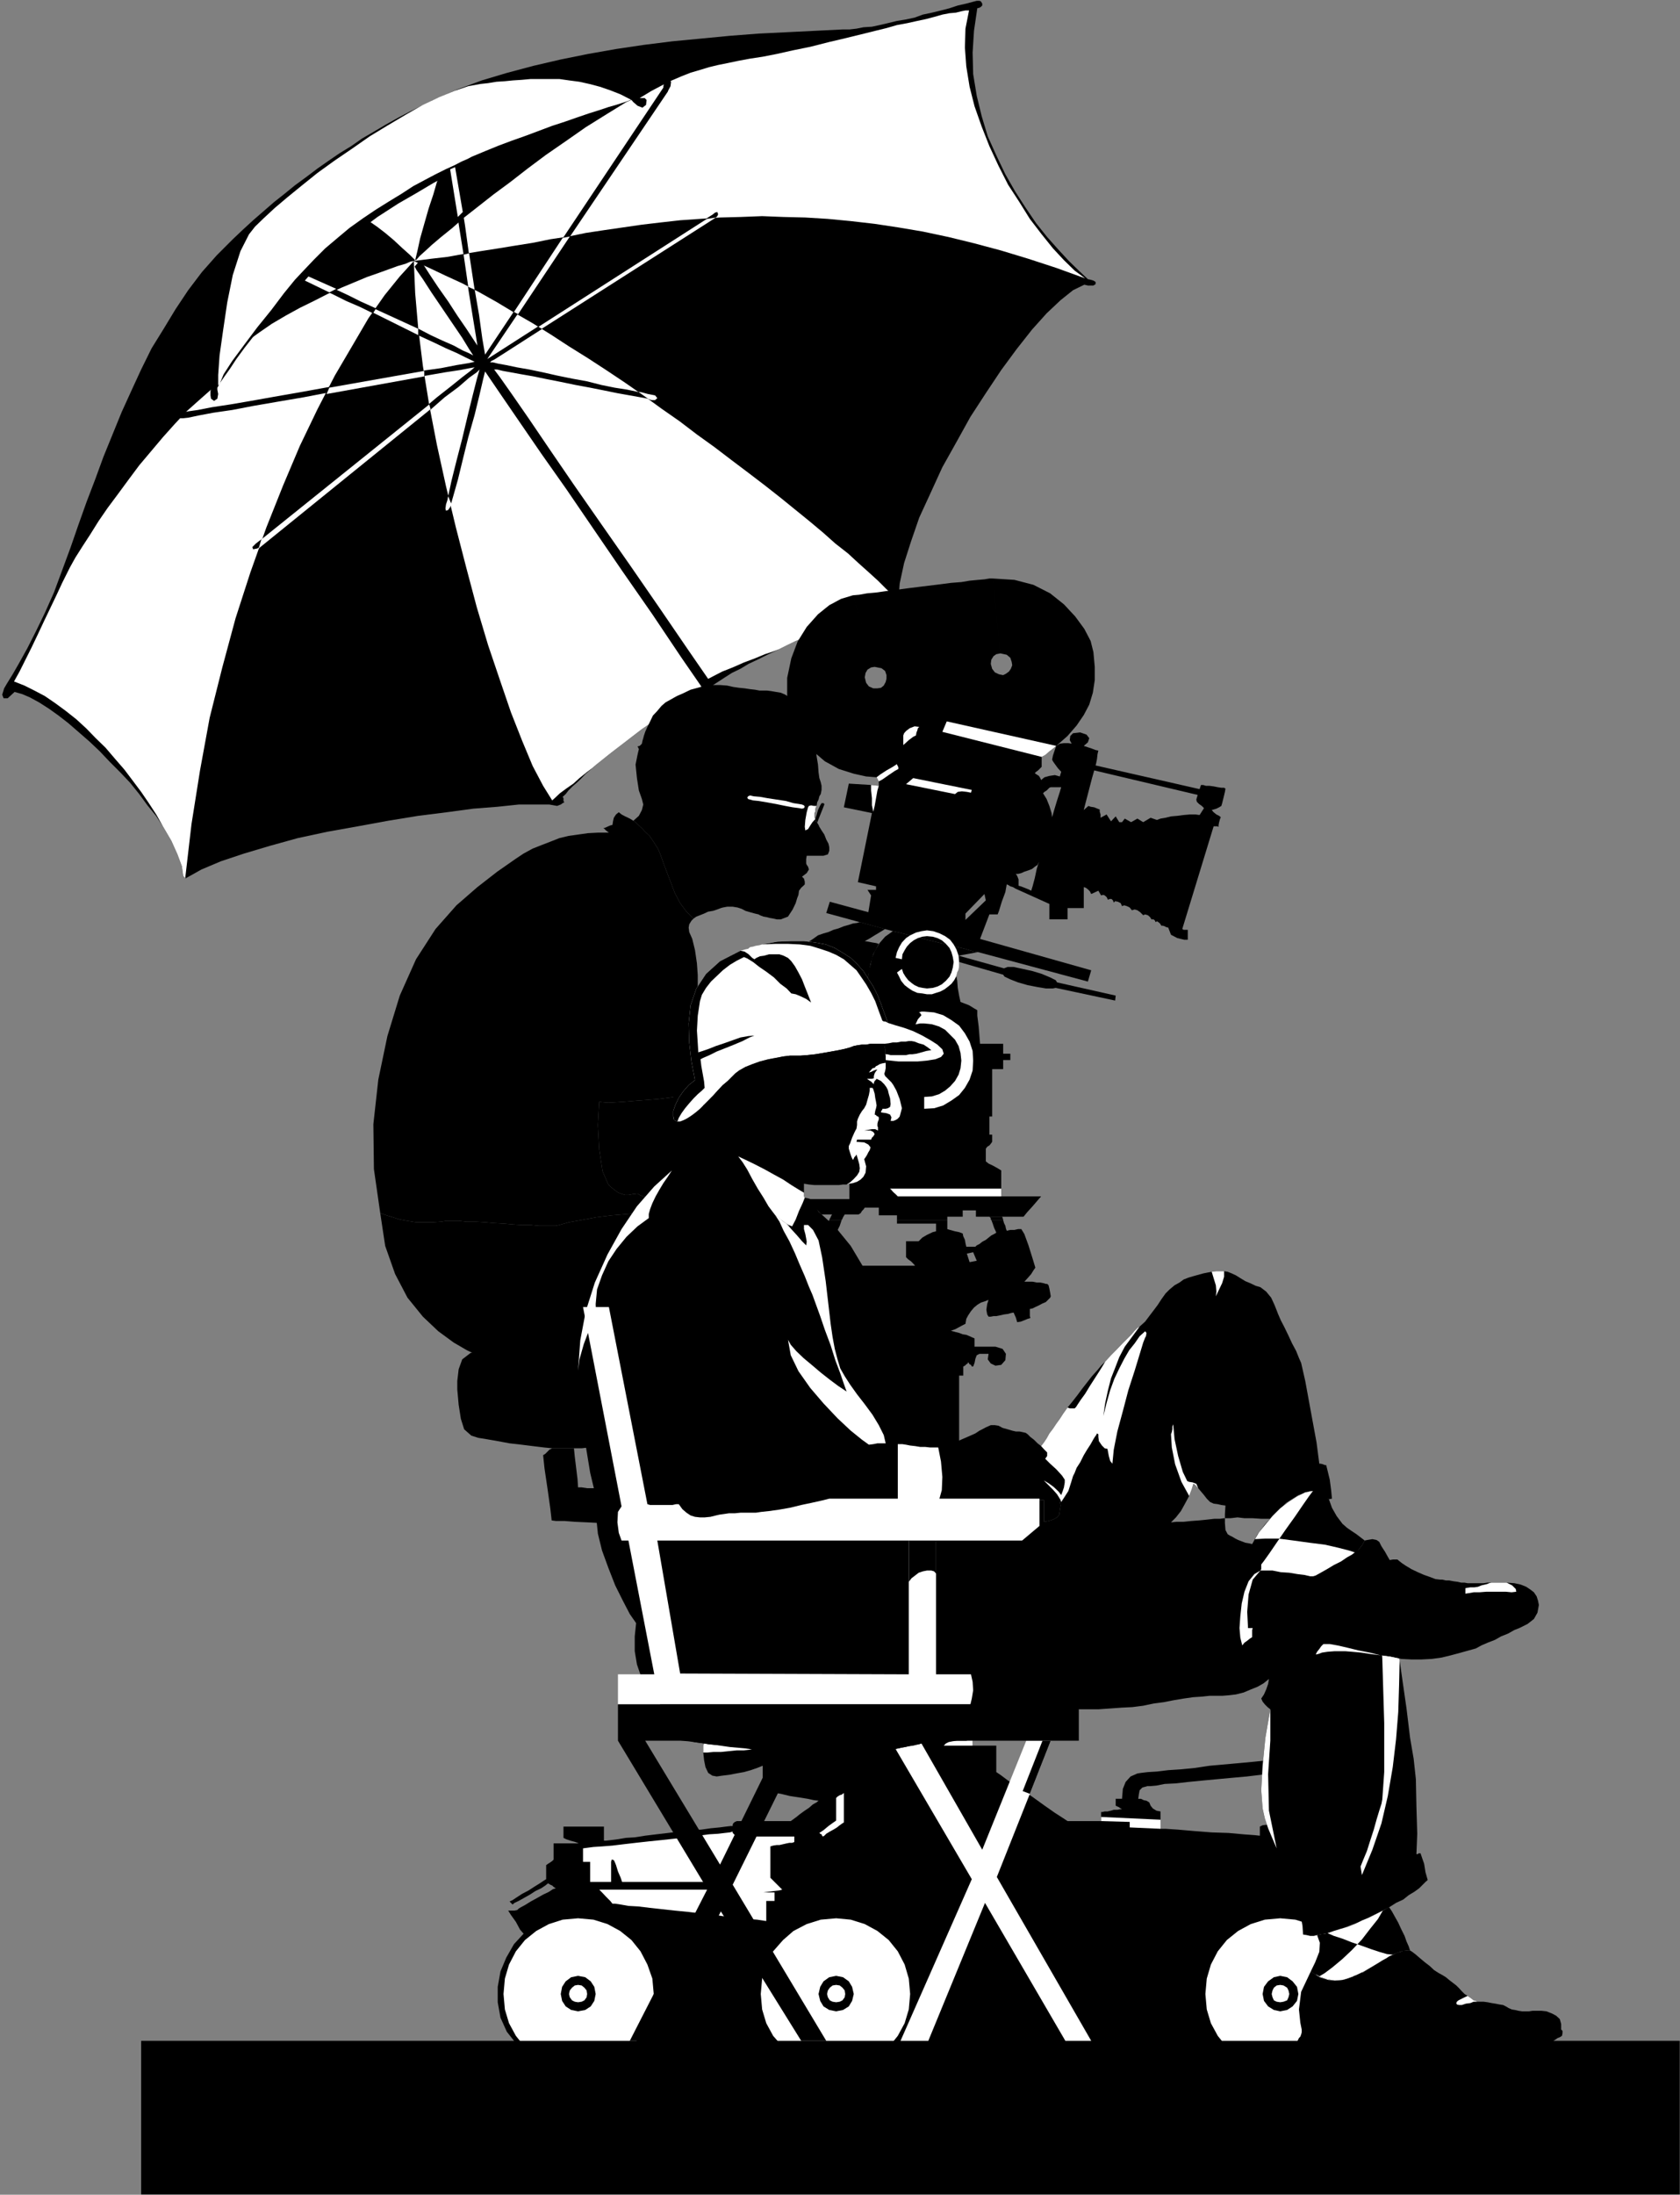 <?xml version="1.0" encoding="UTF-8" standalone="no"?>
<svg
   xmlns:ooo="http://xml.openoffice.org/svg/export"
   xmlns:dc="http://purl.org/dc/elements/1.1/"
   xmlns:cc="http://creativecommons.org/ns#"
   xmlns:rdf="http://www.w3.org/1999/02/22-rdf-syntax-ns#"
   xmlns:svg="http://www.w3.org/2000/svg"
   xmlns="http://www.w3.org/2000/svg"
   xmlns:sodipodi="http://sodipodi.sourceforge.net/DTD/sodipodi-0.dtd"
   xmlns:inkscape="http://www.inkscape.org/namespaces/inkscape"
   version="1.2"
   width="61.06mm"
   height="79.71mm"
   viewBox="0 0 6106 7971"
   preserveAspectRatio="xMidYMid"
   xml:space="preserve"
   id="svg267"
   sodipodi:docname="movies.svg"
   style="fill-rule:evenodd;stroke-width:28.222;stroke-linejoin:round"
   inkscape:version="0.92.5 (2060ec1f9f, 2020-04-08)"><rect x="0" y="0" width="6106" height="7971" fill="#808080" stroke="none"/><sodipodi:namedview
   pagecolor="#ffffff"
   bordercolor="#666666"
   borderopacity="1"
   objecttolerance="10"
   gridtolerance="10"
   guidetolerance="10"
   inkscape:pageopacity="0"
   inkscape:pageshadow="2"
   inkscape:window-width="664"
   inkscape:window-height="487"
   id="namedview269"
   showgrid="false"
   inkscape:zoom="0.2102413"
   inkscape:cx="115.38898"
   inkscape:cy="150.61417"
   inkscape:window-x="0"
   inkscape:window-y="0"
   inkscape:window-maximized="0"
   inkscape:current-layer="svg267" />
 <defs
   class="ClipPathGroup"
   id="defs8">
  <clipPath
   id="presentation_clip_path"
   clipPathUnits="userSpaceOnUse">
   <rect
   x="0"
   y="0"
   width="21000"
   height="29700"
   id="rect2" />
  </clipPath>
  <clipPath
   id="presentation_clip_path_shrink"
   clipPathUnits="userSpaceOnUse">
   <rect
   x="21"
   y="29"
   width="20958"
   height="29641"
   id="rect5" />
  </clipPath>
 </defs>
 <defs
   class="TextShapeIndex"
   id="defs12">
  <g
   ooo:slide="id1"
   ooo:id-list="id3"
   id="g10" />
 </defs>
 <defs
   class="EmbeddedBulletChars"
   id="defs44">
  <g
   id="bullet-char-template-57356"
   transform="matrix(4.8828125e-4,0,0,-4.8828125e-4,0,0)">
   <path
   d="M 580,1141 1163,571 580,0 -4,571 Z"
   id="path14"
   inkscape:connector-curvature="0" />
  </g>
  <g
   id="bullet-char-template-57354"
   transform="matrix(4.8828125e-4,0,0,-4.8828125e-4,0,0)">
   <path
   d="M 8,1128 H 1137 V 0 H 8 Z"
   id="path17"
   inkscape:connector-curvature="0" />
  </g>
  <g
   id="bullet-char-template-10146"
   transform="matrix(4.8828125e-4,0,0,-4.8828125e-4,0,0)">
   <path
   d="M 174,0 602,739 174,1481 1456,739 Z M 1358,739 309,1346 659,739 Z"
   id="path20"
   inkscape:connector-curvature="0" />
  </g>
  <g
   id="bullet-char-template-10132"
   transform="matrix(4.8828125e-4,0,0,-4.8828125e-4,0,0)">
   <path
   d="M 2015,739 1276,0 H 717 l 543,543 H 174 v 393 h 1086 l -543,545 h 557 z"
   id="path23"
   inkscape:connector-curvature="0" />
  </g>
  <g
   id="bullet-char-template-10007"
   transform="matrix(4.8828125e-4,0,0,-4.8828125e-4,0,0)">
   <path
   d="m 0,-2 c -7,16 -16,29 -25,39 l 381,530 c -94,256 -141,385 -141,387 0,25 13,38 40,38 9,0 21,-2 34,-5 21,4 42,12 65,25 l 27,-13 111,-251 280,301 64,-25 24,25 c 21,-10 41,-24 62,-43 C 886,937 835,863 770,784 769,783 710,716 594,584 L 774,223 c 0,-27 -21,-55 -63,-84 l 16,-20 C 717,90 699,76 672,76 641,76 570,178 457,381 L 164,-76 c -22,-34 -53,-51 -92,-51 -42,0 -63,17 -64,51 -7,9 -10,24 -10,44 0,9 1,19 2,30 z"
   id="path26"
   inkscape:connector-curvature="0" />
  </g>
  <g
   id="bullet-char-template-10004"
   transform="matrix(4.8828125e-4,0,0,-4.8828125e-4,0,0)">
   <path
   d="M 285,-33 C 182,-33 111,30 74,156 52,228 41,333 41,471 c 0,78 14,145 41,201 34,71 87,106 158,106 53,0 88,-31 106,-94 l 23,-176 c 8,-64 28,-97 59,-98 l 735,706 c 11,11 33,17 66,17 42,0 63,-15 63,-46 V 965 c 0,-36 -10,-64 -30,-84 L 442,47 C 390,-6 338,-33 285,-33 Z"
   id="path29"
   inkscape:connector-curvature="0" />
  </g>
  <g
   id="bullet-char-template-9679"
   transform="matrix(4.8828125e-4,0,0,-4.8828125e-4,0,0)">
   <path
   d="M 813,0 C 632,0 489,54 383,161 276,268 223,411 223,592 c 0,181 53,324 160,431 106,107 249,161 430,161 179,0 323,-54 432,-161 108,-107 162,-251 162,-431 0,-180 -54,-324 -162,-431 C 1136,54 992,0 813,0 Z"
   id="path32"
   inkscape:connector-curvature="0" />
  </g>
  <g
   id="bullet-char-template-8226"
   transform="matrix(4.8828125e-4,0,0,-4.8828125e-4,0,0)">
   <path
   d="m 346,457 c -73,0 -137,26 -191,78 -54,51 -81,114 -81,188 0,73 27,136 81,188 54,52 118,78 191,78 73,0 134,-26 185,-79 51,-51 77,-114 77,-187 0,-75 -25,-137 -76,-188 -50,-52 -112,-78 -186,-78 z"
   id="path35"
   inkscape:connector-curvature="0" />
  </g>
  <g
   id="bullet-char-template-8211"
   transform="matrix(4.8828125e-4,0,0,-4.8828125e-4,0,0)">
   <path
   d="M -4,459 H 1135 V 606 H -4 Z"
   id="path38"
   inkscape:connector-curvature="0" />
  </g>
  <g
   id="bullet-char-template-61548"
   transform="matrix(4.8828125e-4,0,0,-4.8828125e-4,0,0)">
   <path
   d="m 173,740 c 0,163 58,303 173,419 116,115 255,173 419,173 163,0 302,-58 418,-173 116,-116 174,-256 174,-419 0,-163 -58,-303 -174,-418 C 1067,206 928,148 765,148 601,148 462,206 346,322 231,437 173,577 173,740 Z"
   id="path41"
   inkscape:connector-curvature="0" />
  </g>
 </defs>
 <g
   id="g49"
   transform="translate(-7447,-10864)">
  <g
   id="id2"
   class="Master_Slide">
   <g
   id="bg-id2"
   class="Background" />
   <g
   id="bo-id2"
   class="BackgroundObjects" />
  </g>
 </g>
 <g
   class="SlideGroup"
   id="g265"
   transform="translate(-7447,-10864)">
  <g
   id="g263">
   <g
   id="container-id1">
    <g
   id="id1"
   class="Slide"
   clip-path="url(#presentation_clip_path)">
     <g
   class="Page"
   id="g259">
      <g
   class="Graphic"
   id="g257">
       <g
   id="id3">
        <rect
   class="BoundingBox"
   x="7447"
   y="10864"
   width="6106"
   height="7971"
   id="rect51"
   style="fill:none;stroke:none" />
        <defs
   id="defs56">
         <clipPath
   id="clip_path_1"
   clipPathUnits="userSpaceOnUse">
          <path
   d="m 7447,10864 h 6105 v 7970 H 7447 Z"
   id="path53"
   inkscape:connector-curvature="0" />
         </clipPath>
        </defs>
        <g
   clip-path="url(#clip_path_1)"
   id="g254">
         <path
   d="m 8039,13865 -25,-38 -31,-38 -30,-41 -33,-41 -36,-38 -38,-38 -36,-38 -38,-36 -38,-33 -38,-33 -36,-28 -35,-25 -36,-23 -33,-18 -28,-12 -28,-8 -25,23 h -15 l -5,-13 7,-23 10,-17 21,-34 23,-40 30,-54 31,-61 33,-68 33,-74 30,-81 31,-84 28,-81 30,-84 31,-81 30,-82 33,-81 33,-81 36,-79 35,-76 38,-77 44,-71 43,-71 46,-69 50,-66 54,-61 58,-58 38,-36 36,-33 38,-33 38,-33 38,-30 38,-31 41,-30 41,-31 40,-28 41,-28 41,-25 40,-28 43,-25 44,-26 45,-25 44,-23 83,-41 87,-38 89,-33 94,-28 94,-25 99,-23 99,-20 102,-18 101,-15 104,-13 105,-10 104,-10 104,-8 102,-5 101,-5 102,-5 h 25 l 26,-3 25,-5 31,-2 28,-6 30,-7 33,-8 31,-5 33,-7 30,-11 33,-7 33,-8 31,-8 30,-10 31,-7 30,-8 8,-2 h 10 l 5,2 5,8 v 7 l -5,5 -5,3 -8,2 -12,82 -5,79 2,78 13,79 18,74 22,73 31,69 33,69 36,63 38,59 38,56 40,50 41,46 38,41 36,35 33,31 10,2 10,3 8,5 v 8 l -8,5 h -10 -10 l -13,-3 -41,20 -45,36 -51,48 -53,59 -56,71 -56,76 -56,84 -56,86 -51,92 -51,91 -43,94 -41,89 -30,87 -25,78 -16,74 -5,66 -18,3 -17,5 -23,7 -23,8 -23,8 -28,10 -28,10 -28,13 -30,10 -28,13 -33,15 -31,13 -30,15 -33,13 -31,15 -30,15 -38,18 -36,18 -36,17 -30,18 -31,15 -25,16 -23,15 -20,13 -8,5 -10,2 -8,5 -10,5 -28,16 -38,23 -48,30 -53,36 -56,38 -56,43 -56,43 -54,43 -20,18 -18,15 -17,18 -16,15 -15,13 -15,15 -10,13 -11,10 3,5 v 5 5 l 3,5 -6,3 -7,5 -8,3 -5,2 -28,-5 h -48 -64 l -76,8 -89,7 -96,13 -104,13 -110,18 -109,20 -112,20 -107,23 -101,28 -94,28 -84,28 -71,30 -59,33 -2,-2 v -3 l -3,-2 -2,-3 -5,-35 -16,-43 -22,-49 z"
   id="path58"
   inkscape:connector-curvature="0"
   style="fill:#000000;stroke:none" />
         <path
   d="m 9991,13347 27,-16 23,-12 31,-16 38,-15 41,-18 40,-15 36,-15 30,-10 21,-8 30,-15 31,-15 33,-13 30,-15 31,-13 33,-15 28,-13 30,-10 28,-13 28,-10 28,-10 23,-8 23,-8 23,-7 17,-5 18,-3 -20,-23 -26,-25 -28,-28 -33,-30 -38,-34 -38,-35 -46,-36 -45,-40 -49,-41 -53,-43 -53,-43 -56,-44 -59,-45 -61,-46 -63,-48 -64,-46 -63,-48 -66,-46 -66,-48 -66,-46 -69,-46 -66,-43 -69,-43 -66,-43 -66,-41 -66,-38 -63,-38 -64,-36 -63,-33 -61,-28 -59,-28 -56,-25 5,117 11,127 17,137 23,142 28,145 33,150 36,150 38,147 38,143 41,137 43,127 40,117 41,104 38,91 38,72 33,53 11,-10 17,-16 23,-17 26,-18 22,-20 26,-21 20,-15 15,-13 54,-43 56,-43 56,-43 56,-38 53,-36 48,-30 38,-23 28,-16 z"
   id="path60"
   inkscape:connector-curvature="0"
   style="fill:#ffffff;stroke:none" />
         <path
   d="m 8951,11812 -51,56 -55,68 -59,84 -58,99 -64,109 -63,122 -64,133 -61,144 -61,153 -58,163 -54,167 -48,178 -46,183 -35,191 -31,195 -23,198 -2,-2 v -3 l -3,-2 -2,-3 -5,-35 -16,-43 -22,-49 -31,-53 -23,-41 -28,-43 -28,-41 -30,-40 -31,-41 -33,-38 -35,-41 -36,-35 -35,-36 -36,-33 -38,-30 -38,-28 -38,-26 -38,-20 -36,-18 -38,-15 20,-36 20,-40 23,-46 23,-48 23,-49 23,-48 23,-48 20,-43 13,-26 15,-30 20,-36 26,-41 28,-43 30,-48 33,-48 38,-51 39,-53 38,-51 43,-51 43,-51 43,-48 43,-46 46,-41 43,-38 -2,5 v 16 l 2,12 11,8 12,-8 3,-17 -3,-16 v -7 l 3,-5 7,-13 16,-23 20,-28 23,-35 30,-41 36,-46 38,-48 46,-54 48,-53 56,-56 58,-56 64,-56 66,-53 71,-53 76,-49 66,-38 59,-35 56,-31 53,-28 48,-25 49,-20 45,-21 44,-20 45,-18 46,-18 48,-17 49,-18 53,-21 58,-20 61,-20 67,-26 7,8 15,13 18,7 13,-10 2,-18 -7,-7 h -13 -5 l 43,-26 38,-20 36,-18 35,-15 33,-13 34,-10 33,-10 33,-8 35,-7 38,-8 43,-8 46,-7 51,-10 58,-13 64,-13 71,-18 43,-10 41,-10 41,-10 40,-10 41,-10 38,-11 38,-7 36,-8 33,-7 30,-8 28,-8 26,-5 23,-2 20,-5 15,-3 h 13 l -13,66 -2,69 5,68 12,74 18,71 26,74 28,71 33,71 35,69 41,63 38,61 43,56 41,51 40,43 39,38 38,28 -105,-38 -101,-33 -99,-30 -97,-26 -94,-23 -94,-20 -89,-15 -86,-13 -87,-10 -83,-8 -82,-5 -81,-2 -76,-3 -77,3 -76,2 -73,5 -72,5 -71,8 -68,8 -69,10 -69,10 -66,10 -63,13 -66,10 -64,13 -63,10 -61,10 -64,10 -61,10 -61,11 -61,7 z"
   id="path62"
   inkscape:connector-curvature="0"
   style="fill:#ffffff;stroke:none" />
         <path
   d="m 8763,11654 8,3 20,12 26,18 30,23 31,26 30,28 28,25 20,20 -5,3 -12,2 -18,8 -28,8 -33,12 -36,13 -43,15 -43,18 -48,20 -51,23 -51,26 -51,25 -51,28 -51,30 -45,31 -46,33 3,-3 7,-12 13,-16 18,-20 20,-28 23,-30 28,-33 30,-33 31,-38 35,-39 33,-35 36,-38 36,-36 38,-33 33,-30 z"
   id="path64"
   inkscape:connector-curvature="0"
   style="fill:#000000;stroke:none" />
         <path
   d="m 9053,11481 -5,13 -13,31 -13,45 -17,51 -16,56 -15,53 -10,46 -8,33 5,-2 11,-13 20,-18 25,-23 33,-28 41,-33 43,-38 51,-40 56,-44 61,-45 63,-49 67,-50 71,-49 73,-51 77,-48 78,-48 -5,2 -20,6 -28,7 -36,13 -43,13 -51,17 -53,18 -58,18 -59,20 -58,21 -56,20 -54,23 -50,20 -44,18 -35,18 z"
   id="path66"
   inkscape:connector-curvature="0"
   style="fill:#000000;stroke:none" />
         <path
   d="m 9271,12152 -15,10 -13,8 -10,5 -5,5 h 10 l 21,5 28,5 38,8 46,8 48,10 53,12 54,11 55,10 51,13 49,10 45,7 38,8 28,5 21,5 h 7 l 8,3 8,5 v 7 l -3,5 h -10 l -21,-5 -27,-5 -39,-7 -45,-8 -49,-10 -50,-10 -54,-10 -53,-11 -51,-10 -48,-10 -46,-8 -38,-7 -28,-5 -20,-5 h -11 l 21,28 43,61 61,88 76,112 89,130 99,142 107,153 107,155 106,155 105,152 99,140 86,127 74,107 58,83 38,56 16,23 -11,8 v 2 l -2,3 -15,8 -16,-21 -38,-56 -58,-84 -74,-106 -86,-127 -99,-140 -105,-152 -106,-158 -110,-158 -104,-152 -99,-145 -91,-129 -79,-115 -61,-89 -43,-63 -21,-31 -7,28 -13,56 -18,74 -23,81 -20,81 -18,74 -15,53 -8,28 -7,18 -8,10 -5,-2 v -21 l 8,-27 12,-56 18,-72 21,-81 20,-84 18,-73 15,-59 10,-35 -10,10 -28,20 -38,33 -51,38 -56,49 -66,53 -69,56 -68,56 -71,58 -69,56 -66,53 -58,46 -51,41 -38,33 -28,23 -13,10 -28,15 -15,3 -3,-8 13,-13 13,-10 28,-20 40,-33 49,-41 58,-46 66,-53 69,-56 71,-56 71,-58 69,-56 66,-53 58,-49 51,-40 41,-33 30,-23 15,-13 -17,3 -36,7 -53,8 -69,12 -79,13 -86,15 -92,18 -96,15 -94,18 -94,16 -87,15 -78,15 -69,10 -53,10 -38,8 -18,2 h -21 l -5,-7 8,-8 20,-7 16,-3 35,-5 51,-10 66,-10 76,-13 84,-15 92,-16 94,-17 94,-16 91,-15 86,-15 79,-15 71,-10 56,-11 43,-7 23,-5 -10,-5 -23,-11 -30,-15 -41,-18 -46,-22 -50,-23 -54,-26 -53,-28 -56,-25 -53,-26 -51,-22 -46,-23 -38,-18 -31,-15 -22,-10 -11,-6 -5,-7 v -8 l 8,-2 13,2 10,5 20,10 31,13 35,18 43,20 46,23 51,23 51,25 53,26 51,23 48,25 43,20 41,18 33,18 23,10 15,8 -15,-23 -25,-41 -36,-53 -38,-56 -38,-56 -31,-48 -23,-33 -7,-13 20,-23 13,18 23,36 30,45 36,51 33,51 33,48 25,38 15,23 -5,-33 -12,-73 -16,-100 -15,-111 -18,-112 -15,-97 -10,-71 -5,-30 2,-13 6,-5 h 7 l 5,7 5,36 11,71 15,94 15,109 18,112 18,104 12,87 10,58 648,-970 v -5 l 3,-11 5,-10 13,-2 7,7 -2,16 -8,15 -2,5 -656,971 813,-521 5,-3 10,-8 8,-2 3,8 -3,7 -8,8 -7,2 -3,3 -808,518 z"
   id="path68"
   inkscape:connector-curvature="0"
   style="fill:#000000;stroke:none" />
         <path
   d="m 8245,12259 -5,5 v -38 l 5,-71 13,-92 15,-101 20,-99 28,-87 31,-61 22,-28 31,-30 41,-38 45,-38 54,-44 56,-45 61,-44 66,-45 63,-44 66,-40 64,-38 63,-36 59,-28 56,-23 50,-17 44,-8 28,-3 30,-5 31,-2 30,-3 31,-2 33,-3 h 35 33 36 l 35,5 38,5 36,8 38,10 38,13 38,15 39,20 h -3 l -13,5 -18,6 -22,7 -28,8 -36,12 -35,11 -44,15 -43,15 -46,15 -48,18 -48,18 -51,18 -48,18 -49,20 -48,20 -15,8 -23,10 -25,13 -33,15 -36,18 -38,20 -43,23 -43,28 -46,28 -48,30 -46,31 -49,35 -43,36 -45,38 -41,41 -38,40 -31,33 -40,49 -46,61 -51,63 -48,64 -43,58 -31,48 z"
   id="path70"
   inkscape:connector-curvature="0"
   style="fill:#ffffff;stroke:none" />
         <path
   d="m 8812,11987 155,71 v 23 l -163,-81 z"
   id="path72"
   inkscape:connector-curvature="0"
   style="fill:#ffffff;stroke:none" />
         <path
   d="m 8644,12272 345,-61 v 20 l -355,64 z"
   id="path74"
   inkscape:connector-curvature="0"
   style="fill:#ffffff;stroke:none" />
         <path
   d="m 9007,12333 -610,490 -10,33 625,-506 z"
   id="path76"
   inkscape:connector-curvature="0"
   style="fill:#ffffff;stroke:none" />
         <path
   d="m 9076,12666 12,30 -2,3 -3,7 -7,10 -8,3 -2,-8 2,-15 5,-15 z"
   id="path78"
   inkscape:connector-curvature="0"
   style="fill:#ffffff;stroke:none" />
         <path
   d="m 9767,12287 35,25 6,3 7,2 h 13 l 8,-7 -8,-10 -26,-5 -22,-6 z"
   id="path80"
   inkscape:connector-curvature="0"
   style="fill:#ffffff;stroke:none" />
         <path
   d="m 9404,12051 12,7 633,-404 -33,5 z"
   id="path82"
   inkscape:connector-curvature="0"
   style="fill:#ffffff;stroke:none" />
         <path
   d="m 9315,11997 15,8 188,-282 -26,5 z"
   id="path84"
   inkscape:connector-curvature="0"
   style="fill:#ffffff;stroke:none" />
         <path
   d="m 9132,11789 20,-5 20,132 -23,-10 z"
   id="path86"
   inkscape:connector-curvature="0"
   style="fill:#ffffff;stroke:none" />
         <path
   d="m 9111,11652 18,-18 -28,-163 -18,8 z"
   id="path88"
   inkscape:connector-curvature="0"
   style="fill:#ffffff;stroke:none" />
         <path
   d="m 8669,11913 -25,13 -89,-43 13,-15 z"
   id="path90"
   inkscape:connector-curvature="0"
   style="fill:#ffffff;stroke:none" />
         <path
   d="m 10982,17044 v 40 38 31 25 8 8 5 5 h 7 10 10 16 12 13 10 8 v 17 28 31 20 l 15,10 28,21 41,28 46,30 43,31 40,28 31,20 15,10 h 8 12 18 21 17 21 15 10 v -2 -5 -3 -5 -5 -5 -3 -5 h 5 l 8,-2 h 10 l 13,-3 10,-3 h 13 l 10,-2 h 7 l -5,-3 -7,-5 -5,-2 -6,-3 v -5 -7 -6 -7 h 6 5 7 5 l 3,-36 10,-25 18,-20 25,-11 13,-2 25,-3 33,-2 41,-5 46,-3 51,-5 53,-8 56,-5 56,-5 53,-5 48,-5 46,-5 36,-3 30,-2 20,-3 h 8 l 13,-5 10,-7 3,-11 2,-15 v -33 -48 -48 -31 l -18,-10 -12,-15 -6,-21 -2,-20 5,-18 10,-20 21,-15 30,-5 28,5 20,18 10,17 6,21 -3,17 -5,18 -13,18 -23,8 v 35 64 66 35 l -2,13 -8,13 -15,10 -18,8 -13,2 -20,3 -33,2 -38,5 -46,3 -51,7 -50,6 -56,5 -54,5 -53,5 -51,5 -43,5 -41,2 -30,6 -23,2 h -10 l -18,5 -10,10 -3,16 -2,15 h 10 l 10,5 10,2 10,6 5,12 8,10 13,8 15,3 v 5 7 8 10 10 10 8 5 h 20 l 44,3 58,5 64,5 61,2 55,5 41,3 18,2 v -7 -10 -8 -8 l 10,-5 18,-2 h 20 23 20 l 21,2 h 17 l 11,3 -3,30 -53,23 78,8 8,46 23,10 10,63 140,87 -51,132 33,30 28,44 18,53 10,58 -3,61 -10,56 -25,54 -38,40 H 9327 l -38,-48 -23,-51 -10,-56 v -56 l 10,-56 21,-50 28,-49 35,-38 -13,-15 -15,-28 -18,-25 -10,-16 h 13 10 l 10,-2 5,-5 8,-5 15,-8 21,-13 22,-12 23,-13 21,-10 15,-10 10,-3 -8,-5 -5,-5 -7,-3 -8,-5 -10,8 -15,10 -21,10 -20,13 -23,13 -18,10 -15,7 -7,6 -11,-11 11,-5 15,-10 20,-13 23,-12 20,-13 21,-13 15,-10 8,-5 v -10 -15 -16 -10 l 7,-5 8,-5 7,-5 5,-5 v -13 -18 -17 -11 h 8 10 15 16 15 13 10 5 l -13,-5 -18,-5 -15,-5 -10,-5 v -10 -10 -13 -8 h 10 18 23 25 26 20 18 7 v 11 15 15 10 h 8 l 18,-2 23,-3 30,-5 33,-2 38,-6 41,-5 43,-5 41,-5 40,-5 39,-2 35,-5 31,-3 23,-3 17,-2 h 8 v -5 l 2,-5 6,-5 7,-3 h 10 23 31 33 33 30 23 13 l 7,-5 11,-8 15,-12 18,-13 15,-10 15,-13 13,-7 7,-6 -17,-2 -23,-5 -31,-5 -33,-5 -33,-8 -30,-5 -23,-3 -13,-2 v -18 -25 -28 -21 l -20,8 -23,8 -25,7 -28,5 -26,5 -25,3 -20,3 -16,-3 -15,-10 -10,-21 -5,-25 -3,-28 v -10 -8 -7 l 3,-8 12,-2 21,-6 25,-7 31,-10 35,-10 38,-11 41,-12 41,-13 40,-13 38,-12 39,-11 33,-10 28,-10 22,-5 16,-5 7,-3 10,-2 18,-5 23,-5 23,-5 25,-6 26,-5 18,-5 12,-2 h 18 l 13,2 13,8 7,8 z"
   id="path92"
   inkscape:connector-curvature="0"
   style="fill:#000000;stroke:none" />
         <path
   d="m 10982,17044 v -166 -170 -134 -61 l 7,-6 10,-5 10,-5 6,-5 v -25 -38 -41 -20 h -6 -10 -12 -13 -13 -13 -10 -5 v -18 h -51 -183 l -15,2 -20,3 -18,3 -13,2 v 10 h -83 l 2,5 3,5 v 3 l -5,-10 -16,-13 h -20 l -15,10 -8,18 5,23 15,13 h 21 l 20,-16 h 5 10 13 13 15 10 10 5 v 18 28 26 15 l 11,5 12,5 13,5 10,3 v 91 175 176 84 z"
   id="path94"
   inkscape:connector-curvature="0"
   style="fill:#000000;stroke:none" />
         <path
   d="m 10506,15295 3,-5 2,-5 3,-5 3,-5 h -11 -12 -13 -10 l -3,5 -2,5 -3,5 -2,5 z"
   id="path96"
   inkscape:connector-curvature="0"
   style="fill:#000000;stroke:none" />
         <path
   d="m 10890,15295 v -2 -5 -3 -2 h 13 15 18 10 v -5 -8 -5 -5 h 10 15 13 10 v 5 8 5 5 h 10 16 15 8 7 15 16 7 5 10 11 15 13 10 10 5 l 13,-16 20,-22 18,-21 13,-15 h -11 -15 -20 -26 -22 -23 -18 -10 v -5 -10 -10 -11 -20 -18 -12 -8 l -13,-8 -18,-10 -15,-7 -10,-8 v -10 -13 -13 -10 l 5,-7 8,-5 5,-6 5,-7 v -8 -5 -7 -6 h -3 -2 -3 -2 v -15 -18 -20 -13 h 2 3 2 3 v -38 -53 -53 -28 h 10 13 10 7 v -11 -12 -10 0 h 8 8 5 5 v -8 -5 -8 -2 h -5 -8 -8 -5 v -10 -11 -10 -5 h -5 -10 -13 -12 -13 -13 -10 -8 l -2,-25 -3,-38 -5,-39 v -20 l -12,-7 -18,-11 -18,-7 -13,-5 -5,-23 -5,-28 -2,-26 -3,-17 3,-13 5,-10 2,-13 v -15 l 160,46 5,7 21,10 28,11 35,10 36,7 30,5 h 26 l 10,-2 216,46 2,-18 -213,-48 -5,-8 -20,-10 -31,-13 -33,-10 -36,-8 -33,-7 h -22 l -13,5 -165,-46 71,-13 -15,-2 -33,-10 -46,-11 -51,-12 -53,-13 -49,-13 -40,-10 -23,-5 -28,20 -20,23 -16,26 -12,28 -5,25 -6,20 -2,18 -3,13 -2,28 7,38 8,48 13,48 -5,3 -10,3 -18,7 -21,8 -25,7 -30,11 -34,12 -38,13 -40,15 -43,15 -46,18 -49,15 -50,21 -54,18 -53,17 -53,21 -11,2 -7,5 -10,3 -11,2 -15,5 -15,6 -15,7 -16,5 -17,5 -16,5 -15,8 -15,5 v 59 l 10,-5 10,-3 13,-5 10,-3 13,-5 10,-2 13,-5 10,-5 15,-6 18,-5 15,-5 15,-5 44,-15 45,-15 44,-18 43,-15 43,-16 43,-15 38,-15 41,-13 35,-12 34,-13 27,-10 28,-10 23,-8 18,-8 13,-5 7,-2 v 53 107 109 53 h -5 -2 -5 -5 v 8 8 7 8 l 5,2 7,5 5,6 6,2 v 13 15 20 16 l -11,7 -10,5 -13,8 -10,8 v 17 28 33 23 h -10 -15 -23 -23 -25 -23 -18 -13 l 11,13 12,15 13,15 13,13 h 7 13 10 8 7 16 15 8 7 15 16 12 l 8,-5 5,-8 5,-5 5,-7 h 10 13 15 13 v 7 8 8 5 h 13 18 20 15 v 5 2 5 5 z"
   id="path98"
   inkscape:connector-curvature="0"
   style="fill:#000000;stroke:none" />
         <path
   d="m 11093,15295 v -2 l -2,-5 v -3 l -3,-2 h -7 -16 -15 -7 l 2,2 3,3 v 5 l 2,2 z"
   id="path100"
   inkscape:connector-curvature="0"
   style="fill:#000000;stroke:none" />
         <path
   d="m 10461,15295 -8,16 -8,17 -7,16 -5,12 h -13 -18 -20 -13 l -10,18 -10,23 -13,25 -10,21 v 53 74 68 49 h 8 10 12 13 15 18 18 18 40 44 43 38 35 31 20 13 v 114 219 l -3,218 v 112 h 16 28 35 38 38 36 28 15 v -84 -163 -160 -83 h 5 3 5 2 v -8 -10 -8 -7 l 6,-3 5,-5 5,-3 2,-5 5,8 5,2 3,6 h 5 l 5,-13 3,-15 5,-13 10,-5 h 10 10 8 5 l -3,20 11,15 17,8 21,-3 15,-17 2,-23 -12,-18 -26,-8 h -7 -10 -11 -12 -10 -11 -10 -5 v -7 -8 -10 -5 l -7,-3 -11,-5 -12,-5 -13,-2 -13,-5 -12,-3 -11,-3 -7,-2 15,-5 15,-8 13,-7 10,-5 3,-18 7,-13 10,-15 11,-13 12,-10 13,-8 15,-5 13,-5 -5,15 -3,21 3,17 5,8 h 8 l 10,-2 h 10 l 15,-3 13,-3 15,-2 10,-3 10,-2 3,7 5,11 3,10 2,7 13,-2 13,-5 12,-5 10,-3 -2,-7 v -8 -10 -8 l 10,-2 10,-5 13,-6 13,-7 12,-5 8,-8 8,-8 2,-5 -2,-12 -3,-16 -3,-12 -5,-5 h -5 l -10,-3 -10,-2 h -13 l -15,-3 h -10 -13 -7 l 12,-13 13,-15 8,-13 7,-10 -10,-33 -15,-48 -15,-41 -11,-18 h -12 l -13,3 h -15 l -13,3 -3,-8 -2,-10 -5,-10 -3,-11 h -43 l 5,13 5,15 5,11 3,7 -8,5 -10,5 -10,8 -10,8 -13,7 -10,8 -10,5 -5,5 h -5 -11 -10 -7 l 2,25 23,-5 13,31 -26,5 -10,-31 -2,-25 -3,-13 -2,-12 -6,-13 -2,-10 -13,-5 -15,-3 -18,-5 -10,-3 v -7 -8 -7 -11 h -183 v 3 3 5 2 h 10 16 22 23 23 23 15 10 v 5 8 7 8 l -12,3 -21,10 -17,10 -13,13 h -10 -13 -13 -10 v 12 16 15 15 l 8,8 10,7 8,8 7,8 h -15 -28 -38 -41 -43 -38 -28 -15 l 5,-13 5,-13 2,-13 5,-10 -12,-10 -21,-15 -20,-15 -13,-10 5,-11 6,-15 10,-20 7,-21 z"
   id="path102"
   inkscape:connector-curvature="0"
   style="fill:#000000;stroke:none" />
         <path
   d="m 11002,14322 -15,-2 -33,-10 -46,-11 -51,-12 -53,-13 -49,-13 -40,-10 -23,-5 -242,-66 13,-41 140,38 10,-61 -13,-20 h 31 v -13 l -66,-15 51,-251 -102,-21 18,-86 81,5 28,3 v -16 l -8,-15 -38,-3 -45,-10 -54,-17 -51,-28 -48,-41 -43,-48 -31,-61 -15,-77 v -76 l 15,-71 23,-61 33,-53 41,-46 41,-33 43,-23 43,-13 79,260 -13,2 -13,8 -7,12 -3,16 5,20 10,13 16,7 h 15 l 13,-2 10,-8 7,-13 3,-12 v -13 l -5,-15 -13,-10 -25,-5 -79,-260 23,-2 28,-5 33,-3 35,-5 39,-5 38,-5 40,-5 41,-5 41,-5 38,-5 38,-3 30,-5 31,-3 23,-2 18,-3 h 12 l 28,272 -15,3 -10,7 -8,13 -2,15 5,18 10,13 15,7 15,3 10,-5 11,-8 7,-10 5,-13 -2,-12 -5,-15 -13,-11 -23,-5 -28,-272 79,5 69,18 61,31 50,40 41,44 33,45 23,44 10,40 5,54 v 48 l -7,46 -13,43 -20,38 -26,38 -33,38 -41,36 -12,10 -13,10 -15,13 -13,7 v 10 8 10 8 l -5,5 -8,8 -7,5 -5,5 7,5 8,5 5,8 3,7 12,-10 18,-5 20,-3 18,5 5,39 h -15 -13 -10 l -5,2 -5,5 -5,5 -8,5 -5,5 13,21 10,25 8,26 2,15 8,-28 10,-33 10,-31 5,-17 -5,-39 5,-17 -12,-13 -11,-15 -7,-10 -3,-6 3,-15 5,-15 5,-15 2,-5 13,-8 15,-2 h 16 l 12,2 -7,-13 2,-15 10,-10 26,-3 23,8 10,13 -5,15 -15,13 15,5 15,5 13,5 10,2 -3,13 -2,18 -3,15 -2,8 378,86 -7,21 -376,-89 -8,28 -13,50 -12,46 -5,20 17,-15 8,3 13,2 12,5 8,3 v 8 l 3,10 v 7 5 l 22,-12 16,25 17,-18 13,21 h 10 l 10,-13 23,13 23,-13 21,13 27,-16 23,8 13,-5 18,-3 20,-5 23,-2 23,-3 23,-2 h 20 l 15,2 16,-25 -8,-8 -10,-7 -8,-8 -2,-8 5,-17 7,-21 5,-15 h 8 l 10,3 h 13 l 15,2 15,3 13,2 h 10 l 5,3 -2,12 -5,21 -5,20 -3,10 -8,5 -10,5 -10,3 -7,2 7,8 10,8 10,5 6,5 -3,7 -3,11 -2,10 v 7 l -5,-2 h -5 -5 -3 l -114,373 5,3 h 5 8 2 v 36 h -13 l -25,-6 -23,-12 -10,-26 -8,-2 -5,-3 -7,-2 h -5 l -5,-8 -6,-5 -5,-3 -5,3 -2,-5 -5,-5 h -3 -5 l -5,-8 -8,-7 -10,-3 -7,3 -11,-11 -10,-7 -10,-3 -10,3 -8,-10 -10,-5 -10,-3 -8,3 -5,-11 -10,-5 -10,-2 -5,5 -3,-8 -5,-5 h -7 l -6,3 -5,-10 -7,-6 -5,-2 -8,2 -10,-17 -26,12 -5,-10 -7,-7 -8,-6 -7,-2 v 76 h -13 -20 -18 -8 v 41 h -66 v -56 l -124,-56 12,-10 8,2 13,5 15,6 10,5 5,-16 8,-30 7,-33 8,-26 -5,11 -10,7 -10,8 -13,5 -15,5 -11,5 -12,3 h -8 l 5,7 5,13 v 13 10 l -12,10 -8,-5 -10,-3 -8,-5 -5,-2 -5,28 -13,35 -10,33 -5,13 h -30 l -13,-51 -5,-23 -69,71 v 23 l 74,-71 13,51 -34,89 404,114 -12,41 z"
   id="path104"
   inkscape:connector-curvature="0"
   style="fill:#000000;stroke:none" />
         <path
   d="m 9932,15773 10,5 10,8 8,10 5,10 3,23 2,28 3,30 v 26 10 15 18 18 l -3,10 v 10 8 l -2,7 -3,13 -2,10 -8,10 -13,8 -15,8 -20,7 -21,8 -23,8 -22,5 -28,5 -26,7 -28,3 -28,5 -28,5 -30,3 -28,2 -28,3 -30,2 -26,3 h -28 -10 -10 -10 -11 -10 -10 -10 -8 l -30,-3 -41,-5 -40,-5 -44,-5 -43,-8 -40,-7 -31,-5 -25,-8 -26,-23 -12,-38 -8,-51 -5,-56 v -30 l 5,-43 13,-36 30,-23 18,-5 28,-2 38,-5 48,-6 54,-2 58,-5 64,-3 66,-2 h 63 64 63 l 56,2 51,3 46,5 33,8 z"
   id="path106"
   inkscape:connector-curvature="0"
   style="fill:#000000;stroke:none" />
         <path
   d="m 10397,16030 -38,7 -38,18 -36,26 -35,33 -31,38 -23,43 -15,46 -8,48 v 132 h -15 l -25,-2 h -36 l -45,-3 -54,-3 -56,-2 -61,-3 -63,-2 -64,-3 -61,-5 -58,-2 -54,-3 -45,-2 -38,-3 h -31 l -15,-2 -5,-44 -10,-71 -11,-74 -5,-48 8,-5 8,-8 7,-7 10,-5 h 8 10 10 10 11 10 10 10 l 3,30 5,41 5,41 2,30 h 13 l 20,3 h 26 l 33,2 38,3 41,2 43,3 46,2 45,3 44,2 40,3 38,2 33,3 26,3 h 20 13 l 5,-49 15,-56 23,-53 30,-43 16,-18 17,-20 21,-21 25,-22 28,-21 33,-20 36,-15 43,-11 v -261 h 94 v 343 z"
   id="path108"
   inkscape:connector-curvature="0"
   style="fill:#000000;stroke:none" />
         <path
   d="m 10933,16368 v -18 h -51 l -10,2 -2,6 2,7 10,3 h 16 12 13 z"
   id="path110"
   inkscape:connector-curvature="0"
   style="fill:#ffffff;stroke:none" />
         <path
   d="m 10982,17178 v 8 8 5 5 h -8 -15 -16 -17 -16 -15 -13 -5 l 8,-8 10,-5 15,-3 16,-2 h 17 16 l 12,-3 z"
   id="path112"
   inkscape:connector-curvature="0"
   style="fill:#ffffff;stroke:none" />
         <path
   d="m 9548,18378 56,-5 51,-16 46,-25 41,-33 33,-41 25,-46 18,-50 5,-56 -5,-56 -18,-51 -25,-48 -33,-41 -41,-33 -46,-25 -51,-16 -56,-5 -56,5 -50,16 -46,25 -41,33 -33,41 -25,48 -15,51 -5,56 5,56 15,50 25,46 33,41 41,33 46,25 50,16 z"
   id="path114"
   inkscape:connector-curvature="0"
   style="fill:#ffffff;stroke:none" />
         <path
   d="m 10486,18378 53,-5 51,-16 46,-25 41,-33 33,-41 25,-46 15,-50 5,-56 -5,-56 -15,-51 -25,-48 -33,-41 -41,-33 -46,-25 -51,-16 -53,-5 -56,5 -51,16 -48,25 -38,33 -36,41 -25,48 -15,51 -5,56 5,56 15,50 25,46 36,41 38,33 48,25 51,16 z"
   id="path116"
   inkscape:connector-curvature="0"
   style="fill:#ffffff;stroke:none" />
         <path
   d="m 12100,18378 55,-5 51,-16 49,-25 40,-33 33,-41 26,-46 15,-50 5,-56 -5,-56 -15,-51 -26,-48 -33,-41 -40,-33 -49,-25 -51,-16 -55,-5 -56,5 -51,16 -46,25 -41,33 -33,41 -25,48 -15,51 -5,56 5,56 15,50 25,46 33,41 41,33 46,25 51,16 z"
   id="path118"
   inkscape:connector-curvature="0"
   style="fill:#ffffff;stroke:none" />
         <path
   d="m 11449,17463 v 5 3 5 2 l 104,3 v 20 l 112,5 v -5 -8 -10 -10 z"
   id="path120"
   inkscape:connector-curvature="0"
   style="fill:#ffffff;stroke:none" />
         <path
   d="m 10514,17376 v 21 35 33 18 l -5,3 -10,7 -10,8 -13,8 -13,7 -13,8 -7,7 -5,3 -3,-3 -2,-5 -5,-2 -3,-3 15,-10 18,-15 18,-13 10,-7 v -18 -26 -25 -13 l 5,-5 8,-5 7,-2 z"
   id="path122"
   inkscape:connector-curvature="0"
   style="fill:#ffffff;stroke:none" />
         <path
   d="m 9566,17577 v 10 16 15 8 h 8 5 8 5 v 15 23 22 13 h 7 10 13 13 10 10 8 5 v -15 -23 -20 -15 l 2,-8 h 3 l 5,2 3,6 5,12 7,23 10,23 5,15 h 18 38 51 59 58 53 41 23 l 15,5 5,8 -5,10 -15,5 h -10 -18 -23 -28 -30 -36 -35 -39 -35 -38 -33 -31 -25 -21 -15 -7 l 10,10 15,16 15,15 8,10 h 10 l 20,3 28,5 36,2 41,5 45,5 46,5 51,5 48,6 48,5 46,7 43,3 36,5 28,2 20,3 13,2 v -15 -23 -20 -15 h 8 7 8 7 v -8 -7 -8 -8 h -7 -13 -13 -7 l 15,-2 23,-3 18,-2 12,-3 -10,-10 -13,-13 -12,-12 -8,-8 v -31 -35 -28 -20 l 10,-3 13,-2 h 10 l 13,-3 13,-3 10,-2 h 10 l 8,-3 v -5 -5 -5 -5 h -13 -23 -31 -33 -35 -31 -22 -13 l -13,-3 -5,-5 -5,-5 v -5 l -10,3 -18,2 -25,3 -33,2 -39,5 -43,6 -45,5 -46,5 -49,5 -45,5 -43,5 -41,5 -38,3 -31,2 -23,3 z"
   id="path124"
   inkscape:connector-curvature="0"
   style="fill:#ffffff;stroke:none" />
         <path
   d="m 11086,15181 v 10 8 5 5 h -23 -46 -58 -66 -66 -59 -41 -17 l -8,-8 -8,-7 -7,-8 -5,-5 h 20 48 61 71 72 61 48 z"
   id="path126"
   inkscape:connector-curvature="0"
   style="fill:#ffffff;stroke:none" />
         <path
   d="m 10725,14348 2,-18 8,-15 8,-13 12,-13 13,-10 15,-8 16,-5 17,-2 21,2 17,5 16,8 15,13 13,15 7,15 5,18 3,18 -3,20 -5,18 -7,15 -13,15 -15,13 -16,8 -17,5 -21,2 -15,-2 -15,-3 -15,-7 -11,-8 -12,-10 -10,-13 -8,-13 -5,-15 -18,13 8,15 7,15 13,16 13,10 15,10 18,8 18,2 17,3 h 18 l 15,-5 16,-5 15,-8 13,-10 12,-10 10,-13 8,-15 3,-13 5,-10 2,-13 v -15 l -2,-23 -8,-23 -10,-18 -13,-17 -18,-13 -20,-10 -23,-8 -23,-3 -20,3 -20,5 -21,10 -15,10 -15,16 -10,17 -8,18 -5,21 z"
   id="path128"
   inkscape:connector-curvature="0"
   style="fill:#ffffff;stroke:none" />
         <path
   d="m 11233,13613 13,-7 15,-13 13,-10 12,-10 -398,-89 -16,38 z"
   id="path130"
   inkscape:connector-curvature="0"
   style="fill:#ffffff;stroke:none" />
         <path
   d="m 10641,13718 -28,-3 v 20 l 3,28 v 26 l 5,23 5,-21 5,-28 5,-28 z"
   id="path132"
   inkscape:connector-curvature="0"
   style="fill:#ffffff;stroke:none" />
         <path
   d="m 10641,13702 -8,-15 13,-10 23,-15 23,-13 15,-10 v 2 l 3,5 2,5 v 6 l -13,7 -22,15 -23,16 z"
   id="path134"
   inkscape:connector-curvature="0"
   style="fill:#ffffff;stroke:none" />
         <path
   d="m 10730,13570 v -10 -15 -10 l 3,-8 7,-8 13,-10 18,-7 17,2 -5,5 -2,8 -3,7 -2,11 -10,5 -16,12 -12,11 z"
   id="path136"
   inkscape:connector-curvature="0"
   style="fill:#ffffff;stroke:none" />
         <path
   d="m 10740,13712 26,-22 213,43 -3,10 -15,-3 -18,-2 -15,2 -10,8 z"
   id="path138"
   inkscape:connector-curvature="0"
   style="fill:#ffffff;stroke:none" />
         <path
   d="m 10806,14891 36,-2 33,-10 30,-18 28,-20 21,-26 17,-30 11,-33 2,-36 -2,-35 -11,-34 -17,-30 -21,-28 -28,-20 -30,-18 -33,-10 -36,-3 h -10 l -10,3 h -10 l -10,2 -11,3 -10,5 -10,2 -10,6 23,35 12,-5 16,-5 15,-3 h 15 l 28,3 26,8 22,12 18,18 18,18 13,23 7,25 3,28 -3,28 -7,23 -13,23 -18,20 -18,15 -22,13 -26,8 -28,2 z"
   id="path140"
   inkscape:connector-curvature="0"
   style="fill:#ffffff;stroke:none" />
         <path
   d="m 9548,18040 -25,5 -20,15 -13,20 -5,26 5,25 13,20 20,13 25,5 26,-5 20,-13 13,-20 5,-25 -5,-26 -13,-20 -20,-15 -26,-5 v 33 l 13,2 10,8 8,10 2,13 -2,12 -8,11 -10,5 -13,2 -12,-2 -10,-5 -8,-11 -3,-12 3,-13 8,-10 10,-8 12,-2 z"
   id="path142"
   inkscape:connector-curvature="0"
   style="fill:#000000;stroke:none" />
         <path
   d="m 10486,18040 -25,5 -21,15 -12,20 -6,26 6,25 12,20 21,13 25,5 25,-5 21,-13 12,-20 6,-25 -6,-26 -12,-20 -21,-15 -25,-5 v 33 l 13,2 10,8 8,10 2,13 -2,12 -8,11 -10,5 -13,2 -13,-2 -10,-5 -7,-11 -3,-12 3,-13 7,-10 10,-8 13,-2 z"
   id="path144"
   inkscape:connector-curvature="0"
   style="fill:#000000;stroke:none" />
         <path
   d="m 12100,18040 -23,5 -21,15 -15,20 -5,26 5,25 15,20 21,13 23,5 25,-5 20,-13 16,-20 5,-25 -5,-26 -16,-20 -20,-15 -25,-5 v 33 l 12,2 13,8 5,10 3,13 -3,12 -5,11 -13,5 -12,2 -13,-2 -10,-5 -5,-11 -3,-12 3,-13 5,-10 10,-8 13,-2 z"
   id="path146"
   inkscape:connector-curvature="0"
   style="fill:#000000;stroke:none" />
         <path
   d="m 9991,16807 -8,-7 -3,-8 -2,-8 v -7 l -13,20 -13,18 -7,18 -5,15 -26,15 -23,28 -17,33 -13,38 -10,41 -5,41 v 40 l 5,33 10,18 15,18 23,13 23,10 25,7 23,8 21,3 15,2 15,3 23,2 h 25 l 28,3 28,2 26,3 20,5 13,2 10,5 15,8 20,10 21,10 20,13 20,10 18,5 15,5 h 26 l 46,3 h 58 64 l 63,-3 58,-5 44,-7 23,-10 10,-26 -5,-25 -13,-21 -15,-15 -10,-5 -11,-7 -15,-8 -13,-8 -17,-7 -13,-8 -15,-8 -13,-5 -15,-7 -26,-16 -25,-15 -28,-20 -28,-18 -25,-20 -18,-15 -10,-11 v -12 l -3,-11 -5,-7 -5,-5 -8,-10 -12,-13 -13,-13 -10,-7 7,-6 13,-2 10,-5 13,-5 13,-5 10,-3 10,-2 5,-3 3,-13 2,-17 v -18 l 3,-13 -13,3 -20,2 -23,3 -28,2 -31,5 -28,3 -25,2 -18,3 -7,13 v 15 l 2,15 3,15 -11,5 -10,6 -10,2 -10,3 -20,-5 -31,-8 -35,-10 -39,-10 -35,-11 -33,-10 -20,-10 -8,-5 -3,-10 v -15 -13 z"
   id="path148"
   inkscape:connector-curvature="0"
   style="fill:#000000;stroke:none" />
         <path
   d="m 10184,17216 -13,-2 -20,-5 -26,-3 -28,-2 -28,-3 h -25 l -23,-2 -15,-3 -3,8 v 7 8 10 h 15 l 21,-2 h 28 l 28,-3 30,-3 h 26 l 20,-2 z"
   id="path150"
   inkscape:connector-curvature="0"
   style="fill:#ffffff;stroke:none" />
         <path
   d="m 10326,15443 23,7 30,13 33,13 36,13 35,12 34,13 25,10 20,10 18,13 25,15 26,21 28,22 25,23 23,23 15,23 11,18 7,38 3,46 -3,43 -7,35 -8,18 -8,21 -10,15 -8,15 -7,15 -13,21 -13,22 -12,26 -16,23 -12,23 -10,17 -8,11 -5,10 -8,15 -7,25 -10,31 -23,84 -23,89 -18,81 -10,56 -5,61 -8,63 -5,54 -3,33 6,2 2,5 5,3 3,3 2,15 3,25 2,26 v 20 l -17,5 -33,8 -39,10 -43,12 -46,11 -38,10 -28,5 -15,5 -30,-3 -36,-5 -41,-5 -40,-7 -38,-5 -33,-6 -26,-5 -12,-5 -8,-7 -3,-8 -2,-8 v -7 -15 l -3,-26 3,-23 2,-17 11,-18 17,-26 16,-30 10,-28 5,-10 5,-16 5,-12 5,-18 13,-31 12,-33 11,-33 5,-28 5,-27 10,-44 10,-51 13,-53 13,-56 12,-53 10,-43 8,-31 8,-23 7,-20 13,-23 13,-20 12,-18 16,-18 12,-15 16,-10 -18,2 -21,3 -15,2 h -18 l -15,-2 h -13 l -10,-3 -7,-2 -18,2 h -26 l -30,-2 -30,-5 -31,-3 -30,-5 -23,-5 -16,-5 h -30 l -28,-3 h -25 l -23,-2 -23,-3 h -21 l -20,-2 h -18 -12 l -21,-3 -28,-2 -33,-3 -38,-2 -40,-5 -44,-6 -45,-5 -49,-5 -45,-7 -46,-8 -43,-8 -41,-7 -38,-10 -33,-8 -26,-10 -38,-18 -48,-28 -56,-41 -56,-53 -56,-69 -45,-86 -36,-102 -18,-119 23,8 23,7 25,8 28,5 31,5 h 30 31 l 30,-2 18,-3 h 23 25 l 28,3 h 33 l 33,2 33,3 36,2 33,3 33,2 h 31 l 30,3 h 23 23 15 l 13,-3 35,-10 46,-8 53,-10 56,-7 59,-5 56,-6 51,-5 h 40 l 13,8 13,13 7,12 v 18 l 15,3 13,5 10,2 10,5 11,3 7,5 8,3 10,5 18,7 35,11 46,15 54,15 53,15 53,15 43,13 z"
   id="path152"
   inkscape:connector-curvature="0"
   style="fill:#000000;stroke:none" />
         <path
   d="m 10163,15989 5,-15 3,-15 5,-13 5,-13 -20,3 h -26 -28 l -30,-3 -31,-2 -28,-5 -22,-5 -21,-8 h -2 v 10 15 18 18 l 15,5 23,2 25,6 26,2 28,3 h 28 25 z"
   id="path154"
   inkscape:connector-curvature="0"
   style="fill:#000000;stroke:none" />
         <path
   d="m 9876,15262 h -40 l -51,5 -56,6 -59,5 -56,7 -53,10 -46,8 -35,10 -13,3 h -15 -23 -23 l -30,-3 h -31 l -33,-2 -33,-3 -36,-2 -33,-3 -33,-2 h -33 l -28,-3 h -25 -23 l -18,3 -30,2 h -31 -30 l -31,-5 -28,-5 -25,-8 -23,-7 -23,-8 -23,-160 -2,-163 18,-162 33,-158 45,-147 59,-132 71,-110 76,-86 38,-33 38,-33 36,-28 36,-28 33,-23 33,-23 30,-20 33,-18 33,-13 31,-12 33,-13 33,-8 35,-5 36,-5 38,-2 h 38 l -7,-5 -6,-5 -2,-3 -5,-3 7,-2 11,-5 7,-3 8,-2 2,-13 3,-13 8,-12 10,-8 10,8 13,7 17,8 13,8 8,5 10,10 13,12 12,13 16,15 12,18 10,15 8,13 8,18 10,28 13,35 15,39 15,40 20,38 23,31 26,25 -8,8 -8,13 -2,12 2,16 11,25 10,41 7,48 3,43 v 10 16 17 21 73 l 5,82 8,76 15,61 7,23 3,20 -3,18 -5,10 -17,5 -41,5 -56,5 -63,8 -67,5 -61,5 -50,3 -33,-3 -5,84 5,89 12,79 21,48 10,10 13,10 10,8 12,5 16,5 h 12 l 16,-3 17,-2 8,5 13,5 15,5 15,5 18,5 h 18 15 l 15,-2 v 10 l -2,10 v 10 z"
   id="path156"
   inkscape:connector-curvature="0"
   style="fill:#000000;stroke:none" />
         <path
   d="m 10410,13839 5,-15 5,-18 8,-17 5,-8 h 2 5 l 3,3 v 2 l -5,13 -8,20 -8,20 -5,13 v 0 l -2,-2 -3,-5 z"
   id="path158"
   inkscape:connector-curvature="0"
   style="fill:#000000;stroke:none" />
         <path
   d="m 10575,17117 -15,-7 -26,-16 -25,-15 -28,-20 -28,-18 -25,-20 -18,-15 -10,-11 v -12 l -3,-11 -5,-7 -5,-5 -8,-10 -12,-13 -13,-13 -10,-7 -16,2 -17,3 -18,5 -10,2 5,13 5,13 5,12 8,11 7,-13 5,-13 8,-7 5,-3 10,5 18,13 13,20 2,36 -2,-8 -5,-8 -8,-7 -5,-3 -3,3 -2,5 -3,2 -2,6 15,12 20,18 21,15 15,10 7,3 8,5 10,3 13,5 10,5 13,7 10,8 8,8 7,7 13,5 10,3 h 13 13 l 10,-3 h 10 z"
   id="path160"
   inkscape:connector-curvature="0"
   style="fill:#ffffff;stroke:none" />
         <path
   d="m 10245,16906 -11,5 -10,6 -10,2 -10,3 -20,-5 -31,-8 -35,-10 -39,-10 -35,-11 -33,-10 -20,-10 -8,-5 -3,-10 v -15 -13 l 11,-8 12,5 26,5 33,6 38,5 40,7 41,5 36,5 30,3 -7,13 v 15 l 2,15 z"
   id="path162"
   inkscape:connector-curvature="0"
   style="fill:#ffffff;stroke:none" />
         <path
   d="m 9993,15344 -10,-5 -8,-3 -7,-5 -11,-3 -10,-5 -10,-2 -13,-5 -15,-3 h -20 -15 -16 -10 -10 -5 -5 -5 l -8,3 -13,5 -15,7 -18,8 -17,8 -16,7 -12,8 -8,8 23,-5 33,-8 38,-5 41,-5 40,-3 39,-2 h 35 z"
   id="path164"
   inkscape:connector-curvature="0"
   style="fill:#ffffff;stroke:none" />
         <path
   d="m 10608,16081 -5,10 -8,15 -7,25 -10,31 -18,25 -21,31 -17,28 -13,25 8,-33 10,-33 12,-28 16,-28 12,-23 16,-20 12,-15 z"
   id="path166"
   inkscape:connector-curvature="0"
   style="fill:#ffffff;stroke:none" />
         <path
   d="m 10054,16538 13,-31 12,-33 11,-33 5,-28 5,-27 10,-44 10,-51 13,-53 13,-56 12,-53 10,-43 8,-31 8,-23 7,-20 13,-23 13,-20 12,-18 16,-18 12,-15 16,-10 -18,2 -21,3 -15,2 h -18 l -15,-2 h -13 l -10,-3 -7,-2 -18,2 h -26 l -30,-2 -30,-5 -31,-3 -30,-5 -23,-5 -16,-5 h -30 l -28,-3 h -25 l -23,-2 -23,-3 h -21 l -20,-2 h -18 l 26,5 30,7 28,6 31,5 30,5 26,5 22,2 18,3 21,8 22,5 28,5 31,2 30,3 h 28 26 l 20,-3 -5,13 -5,13 -3,15 -5,15 -7,28 -8,28 -2,25 -3,16 -5,35 -10,56 -10,56 -8,33 -10,48 -15,84 -18,89 z"
   id="path168"
   inkscape:connector-curvature="0"
   style="fill:#ffffff;stroke:none" />
         <path
   d="m 9968,14200 -26,-25 -23,-31 -20,-38 -15,-40 -15,-39 -13,-35 -10,-28 -8,-18 -8,-13 -10,-15 -12,-18 -16,-15 -12,-13 -13,-12 -10,-10 -8,-5 20,-18 11,-21 5,-20 -5,-20 -11,-31 -7,-45 -5,-49 7,-35 3,-13 2,-8 -2,-5 -3,-5 8,-2 8,-8 2,-10 3,-10 2,-8 5,-15 8,-18 10,-20 10,-21 16,-17 15,-18 15,-13 18,-10 23,-13 23,-10 27,-13 26,-7 28,-8 28,-2 h 25 l 26,2 22,5 21,3 20,2 20,3 18,2 16,3 h 12 15 l 16,2 17,3 18,3 16,7 15,10 10,13 8,18 h -3 -3 -2 l -3,-3 13,16 13,20 15,20 13,21 12,22 11,21 7,18 5,17 3,31 5,30 2,28 3,21 5,15 3,13 v 15 l -3,15 -5,8 -3,12 -5,10 -2,13 -3,5 -2,8 v 8 l -3,5 v 5 5 5 l 3,7 2,8 5,5 5,8 3,7 8,13 10,15 7,18 8,15 3,13 v 13 l -5,13 -16,5 h -20 -18 -15 -8 l -2,12 v 8 8 l 2,5 5,7 3,10 -8,13 -17,13 7,7 3,11 v 10 l -5,5 -8,7 -8,11 -2,15 -5,13 -5,17 -11,23 -17,26 -26,10 h -15 l -13,-3 -12,-2 -11,-3 -12,-2 -8,-3 -5,-2 -5,-3 -13,-3 -18,-5 -17,-5 -13,-7 -15,-5 -18,-3 h -20 l -16,3 -7,2 -13,5 -15,5 -18,3 -15,7 -15,6 -13,5 z"
   id="path170"
   inkscape:connector-curvature="0"
   style="fill:#000000;stroke:none" />
         <path
   d="m 10641,14292 -20,38 -10,35 -6,33 -5,21 -2,10 v 13 l 2,12 3,18 -13,3 h -12 l -16,2 -20,5 -23,8 -20,13 -16,10 -10,7 -7,8 -8,8 -13,7 -12,5 -16,8 -12,5 -13,5 -13,3 -12,7 -18,11 -23,17 -25,21 -26,17 -20,21 -21,15 -12,10 -13,10 -20,10 -28,13 -28,13 -33,13 -31,7 -30,5 -28,3 -15,-61 -8,-76 -5,-82 v -73 h 28 l 25,-3 h 26 l 23,-2 20,-3 18,-5 12,-3 11,-2 10,-5 17,-8 23,-10 28,-10 28,-10 26,-13 23,-8 15,-5 10,-20 10,-20 13,-21 18,-18 15,-17 20,-13 18,-13 20,-7 18,-5 18,-8 18,-5 20,-8 18,-5 15,-5 15,-2 10,-3 92,25 -18,11 -20,12 -21,13 -15,8 13,2 15,3 13,2 z"
   id="path172"
   inkscape:connector-curvature="0"
   style="fill:#000000;stroke:none" />
         <path
   d="m 10013,14833 -17,5 -41,5 -56,5 -63,8 -67,5 -61,5 -50,3 -33,-3 -5,84 5,89 12,79 21,48 10,10 13,10 10,8 12,5 16,5 h 12 l 16,-3 17,-2 8,5 13,5 15,5 15,5 18,5 h 18 15 l 15,-2 v -3 -5 -2 -3 l 33,-5 36,-8 41,-10 40,-13 43,-12 46,-15 43,-16 44,-15 40,-15 41,-15 35,-13 33,-13 26,-13 23,-7 15,-8 8,-2 5,-3 7,-2 10,-3 11,-5 10,-5 12,-5 13,-5 13,-8 23,-10 18,-13 15,-10 10,-8 18,-5 20,-12 20,-16 21,-20 20,-20 18,-23 13,-23 5,-23 5,-46 7,-48 11,-43 10,-31 12,-25 16,-25 12,-26 13,-15 -5,-8 -8,-5 -12,-2 h -13 l -13,2 -10,5 -10,8 -5,10 -3,-18 -5,-10 -10,-2 h -13 l -10,2 -10,3 -10,5 -5,10 -8,13 -13,15 -10,15 -10,15 5,-15 3,-13 5,-12 5,-8 -18,-8 h -18 l -17,8 -13,10 -10,16 -13,20 -13,18 -15,12 3,-7 2,-8 3,-8 5,-5 -21,8 -17,13 -16,10 -7,13 -5,28 v 40 43 23 l -11,8 -5,7 -2,8 -3,5 -10,5 -13,3 -12,5 -13,5 -13,5 -12,3 -11,2 -7,3 -21,2 -40,5 -54,5 -58,5 -64,6 -55,5 -46,2 h -31 l 8,-10 10,-13 8,-10 z"
   id="path174"
   inkscape:connector-curvature="0"
   style="fill:#000000;stroke:none" />
         <path
   d="m 10173,13753 13,3 23,2 28,5 33,5 33,5 28,8 20,3 11,2 7,3 3,5 -3,5 -7,2 -11,-2 -23,-3 -27,-5 -34,-7 -33,-6 -30,-5 -20,-2 -11,-3 -7,-2 -3,-5 3,-5 z"
   id="path176"
   inkscape:connector-curvature="0"
   style="fill:#ffffff;stroke:none" />
         <path
   d="m 10410,13839 -3,-7 v -5 -5 -5 l 3,-5 v -8 l 2,-8 3,-5 h -10 l -10,-2 -8,2 -3,5 -5,18 -5,28 -2,25 2,13 10,-5 8,-13 8,-12 z"
   id="path178"
   inkscape:connector-curvature="0"
   style="fill:#ffffff;stroke:none" />
         <path
   d="m 10364,14856 v -3 -5 l 3,-5 5,-2 15,-5 20,-8 18,-8 15,-5 16,8 15,13 15,15 8,7 v 5 3 l -5,5 -6,3 13,25 8,31 5,33 v 30 l -13,8 -13,5 -12,5 -10,5 -11,5 -10,3 -7,2 -5,3 10,-31 2,-35 -5,-39 -15,-25 -8,3 -10,-3 -7,-2 -6,-6 -7,-7 -5,-10 -8,-11 z"
   id="path180"
   inkscape:connector-curvature="0"
   style="fill:#000000;stroke:none" />
         <path
   d="m 10428,15029 10,-31 2,-35 -5,-39 -15,-25 -8,3 -10,-3 -7,-2 -6,-6 18,23 18,31 10,40 z"
   id="path182"
   inkscape:connector-curvature="0"
   style="fill:#ffffff;stroke:none" />
         <path
   d="m 10483,14874 6,-3 5,-5 v -3 -5 l -8,-7 -15,-15 -15,-13 -16,-8 -15,5 -18,8 -20,8 -15,5 12,12 21,18 20,15 13,5 10,-5 13,-5 12,-2 z"
   id="path184"
   inkscape:connector-curvature="0"
   style="fill:#ffffff;stroke:none" />
         <path
   d="m 13553,18835 v -559 H 7960 v 559 z"
   id="path186"
   inkscape:connector-curvature="0"
   style="fill:#000000;stroke:none" />
         <path
   d="m 9973,14787 -13,-68 -8,-69 -2,-69 7,-66 21,-61 35,-53 51,-46 74,-38 8,-2 10,-3 10,-2 7,-6 11,-2 10,-3 13,-2 10,-3 56,-10 50,-2 h 46 l 41,5 38,7 33,13 30,18 28,18 23,22 23,26 18,28 18,28 15,30 13,33 12,33 13,36 25,8 34,10 33,12 33,16 30,17 25,16 18,17 5,16 -10,12 -20,8 -31,5 -33,3 h -38 -33 l -28,-3 -18,-2 v -6 -5 -5 l -2,-5 v -10 -10 l -3,-10 v -8 h -17 -16 -17 l -16,3 h -15 l -15,2 -15,3 -13,5 -18,5 -23,5 -28,5 -28,5 -30,5 -28,3 -26,2 h -20 -18 l -25,3 -26,5 -27,5 -31,8 -28,10 -25,10 -23,13 -13,10 -13,13 -15,15 -18,15 -17,18 -18,20 -18,18 -18,18 -12,12 -13,11 -13,10 -10,7 -13,8 -10,5 -13,5 h -10 l -12,-5 -3,-13 v -20 l 8,-23 12,-25 16,-23 20,-23 z"
   id="path188"
   inkscape:connector-curvature="0"
   style="fill:#ffffff;stroke:none" />
         <path
   d="m 10674,14579 -13,-36 -12,-33 -13,-33 -15,-30 -18,-28 -18,-28 -23,-26 -23,-22 -28,-18 -30,-18 -33,-13 -38,-7 -41,-5 h -46 l -50,2 -56,10 48,-2 h 46 l 43,2 38,5 36,11 30,10 28,12 28,16 23,20 23,20 18,26 17,25 18,31 15,30 13,36 13,35 5,3 h 5 l 5,2 z"
   id="path190"
   inkscape:connector-curvature="0"
   style="fill:#000000;stroke:none" />
         <path
   d="m 10664,14693 v -10 -10 l -3,-10 v -8 l 16,-2 15,-3 h 15 l 15,-3 h 16 l 12,-2 h 10 l 11,2 15,6 18,5 15,10 13,10 -18,3 -18,5 -18,5 -15,2 h -10 l -13,3 h -13 -15 -15 -13 l -12,-3 z"
   id="path192"
   inkscape:connector-curvature="0"
   style="fill:#000000;stroke:none" />
         <path
   d="m 9909,14937 -12,-5 -3,-15 v -18 l 8,-23 12,-25 16,-23 20,-23 23,-18 -13,-68 -8,-69 -2,-69 7,-66 21,-61 35,-53 51,-46 74,-38 15,3 15,10 13,13 8,5 7,-5 13,-6 15,-2 18,-5 h 20 18 l 15,5 16,8 12,12 13,18 13,23 13,25 10,26 10,25 7,18 6,15 -18,-13 -21,-10 -17,-7 -16,-3 -17,-18 -23,-17 -23,-23 -28,-21 -25,-17 -23,-18 -21,-13 -12,-5 -26,13 -25,15 -26,20 -22,21 -21,20 -18,23 -15,25 -7,23 -8,53 -3,54 3,46 2,33 16,-5 23,-8 25,-10 30,-10 31,-11 28,-10 28,-5 23,-2 -18,7 -25,13 -31,13 -30,12 -33,13 -26,13 -23,10 -10,5 3,25 5,28 5,28 2,23 -10,10 -15,13 -15,15 -16,18 -15,18 -13,18 -10,17 z"
   id="path194"
   inkscape:connector-curvature="0"
   style="fill:#000000;stroke:none" />
         <path
   d="m 9886,17056 h 1101 v 0 l 30,3 33,2 h 36 l 38,3 h 38 36 35 l 31,2 43,3 43,3 h 46 43 l 43,-3 41,-3 40,-2 39,-5 38,-8 38,-5 35,-7 36,-6 35,-5 31,-2 28,-3 h 23 23 l 25,-2 25,-3 28,-7 26,-11 25,-10 21,-12 20,-16 -3,18 -7,20 -8,18 -10,15 5,11 8,10 10,10 10,8 -18,104 -10,101 -5,89 5,66 8,36 12,36 16,38 15,35 10,18 8,18 7,15 8,13 20,33 13,28 5,20 -3,18 8,30 10,44 8,45 2,31 13,2 13,3 h 13 l 12,-3 28,-5 33,-7 33,-13 33,-13 36,-13 33,-17 33,-16 33,-17 25,-16 26,-12 20,-16 20,-12 18,-13 13,-13 10,-10 8,-7 -8,-28 -5,-31 -8,-23 -5,-15 h -2 -5 l -3,3 h -5 l 3,-74 -3,-99 -2,-99 -8,-74 -13,-76 -13,-107 -15,-104 -10,-71 -5,-21 -5,-28 -8,-30 -10,-36 -10,-38 -13,-40 -12,-39 -16,-38 -12,-30 -13,-26 -13,-25 -13,-20 -17,-26 -18,-25 -23,-23 -25,-20 -31,-18 -35,-15 -46,-10 -56,-3 h -46 l -38,-3 h -38 l -31,-2 h -30 l -25,-3 -26,3 h -23 l -15,2 h -20 l -26,3 -30,3 -28,2 -28,3 h -26 l -20,2 18,-18 18,-23 15,-27 15,-28 5,-13 5,-13 3,-10 2,-8 6,3 2,2 5,6 5,5 10,12 11,13 10,13 12,12 13,6 15,2 13,3 15,2 -2,31 v 33 l 2,25 8,15 8,5 10,5 10,6 10,5 13,5 13,5 12,2 13,3 18,-33 28,-38 38,-41 40,-38 44,-28 43,-15 38,5 30,25 11,-2 -3,-31 -5,-38 -8,-33 -5,-20 h -5 l -7,-3 -8,-2 h -5 l -10,-77 -21,-114 -20,-109 -15,-66 -8,-18 -10,-25 -15,-28 -13,-28 -15,-31 -13,-25 -10,-23 -5,-13 -8,-20 -12,-26 -18,-22 -21,-16 -17,-5 -21,-10 -17,-7 -18,-11 -16,-10 -15,-7 -15,-6 -13,-2 h -7 -11 -12 l -15,2 -16,3 -15,3 -18,5 -18,5 -17,5 -18,7 -15,11 -18,10 -18,15 -15,15 -15,21 -13,20 -15,20 -16,21 -15,20 -20,18 -8,5 -10,10 -13,15 -15,15 -18,18 -20,21 -20,20 -21,23 -15,15 -15,18 -18,20 -18,23 -18,23 -17,23 -18,23 -18,22 -15,21 -13,20 -13,18 -12,18 -13,17 -10,18 -10,15 -10,13 12,13 10,10 v 13 l -7,10 18,18 22,20 21,23 10,15 v 10 l -3,18 -5,15 -5,13 -10,-13 -18,-17 -18,-13 -17,-10 15,15 18,18 15,17 8,13 2,13 3,15 -3,18 -2,15 -8,10 -15,8 -16,5 -17,3 v -79 h -381 l 10,-36 2,-48 -5,-56 -10,-51 h -13 -17 l -18,-2 h -18 l -18,-3 -18,-2 -15,-3 -13,-2 8,-130 -15,-132 -31,-130 -43,-122 -51,-112 -56,-94 -58,-71 -53,-48 -6,-5 -5,-8 -2,-10 -3,-10 -5,-10 -7,-5 -13,-5 -15,-3 -3,-5 v -5 -3 -5 l -20,-12 -26,-16 -30,-20 -33,-18 -36,-20 -35,-18 -31,-15 -28,-13 -7,-10 -11,-18 -15,-18 -15,-20 -18,-20 -18,-21 -15,-17 -15,-13 -15,-8 -10,5 -8,11 -3,20 v 20 l -2,13 -5,13 -5,10 -5,7 -8,11 -10,15 -10,15 -13,18 -10,15 -13,13 -10,10 -64,58 -63,72 -56,83 -51,92 -46,102 -33,104 -20,106 -8,110 5,99 16,132 23,140 28,117 -6,45 6,59 15,61 23,63 25,64 28,56 25,48 23,33 -5,48 v 54 l 8,48 13,38 5,10 5,15 10,16 10,18 15,17 18,13 20,13 z"
   id="path196"
   inkscape:connector-curvature="0"
   style="fill:#000000;stroke:none" />
         <path
   d="m 12534,16894 -5,-21 -5,-28 -8,-30 -10,-36 -10,-38 -13,-40 -12,-39 -16,-38 16,265 7,233 v 178 l -7,99 -3,16 -8,25 -10,33 -10,36 -13,40 -12,38 -13,31 -10,25 5,31 38,-92 33,-96 23,-99 18,-105 12,-101 8,-99 3,-97 z"
   id="path198"
   inkscape:connector-curvature="0"
   style="fill:#ffffff;stroke:none" />
         <path
   d="m 10666,14724 v -3 -2 -3 -2 -6 -5 -5 l -2,-5 v -10 -10 l -3,-10 v -8 h -17 -16 -17 l -16,3 h -15 l -15,2 -15,3 -13,5 -18,5 -23,5 -28,5 -28,5 -30,5 -28,3 -26,2 h -20 -18 l -25,3 -26,5 -27,5 -31,8 -28,10 -25,10 -23,13 -13,10 -13,13 -15,15 -18,15 -17,18 -18,20 -18,18 -18,18 3,12 5,13 2,13 3,10 15,13 15,17 18,21 18,20 15,20 15,18 11,18 7,10 28,13 31,15 35,18 36,20 33,18 30,20 26,16 20,12 v -7 -8 -10 -8 l 18,3 20,2 h 23 26 20 20 l 15,-2 h 13 l 10,-3 13,-2 15,-5 13,-8 10,-10 8,-15 2,-23 -7,-26 5,-7 5,-8 5,-10 5,-8 3,-10 -8,-10 -15,-8 -28,-2 2,-8 h 16 15 12 8 l 3,-7 5,-5 2,-3 3,-5 2,-5 5,-5 3,-3 h 2 v -7 -6 l -2,-2 v -5 -5 l 2,-8 3,-7 v -8 l 10,2 13,6 10,2 10,3 h 10 l 8,-3 8,-5 7,-8 8,-30 -8,-33 -12,-31 -11,-20 -7,-10 -13,-13 -10,-10 -3,-8 3,-10 2,-10 v -10 z"
   id="path200"
   inkscape:connector-curvature="0"
   style="fill:#000000;stroke:none" />
         <path
   d="m 10860,16312 10,-36 2,-48 -5,-56 -10,-51 23,-5 23,-7 25,-11 23,-10 23,-10 18,-8 15,-10 10,-5 13,-7 18,-8 h 15 l 13,2 15,8 18,5 17,5 13,3 h 13 l 10,2 13,3 7,5 10,10 13,10 13,13 13,10 12,13 10,10 v 13 l -7,10 18,18 22,20 21,23 10,15 v 10 l -3,18 -5,15 -5,13 -10,-13 -18,-17 -18,-13 -17,-10 15,15 18,18 15,17 8,13 2,13 3,15 -3,18 -2,15 -8,10 -15,8 -16,5 -17,3 v -79 z"
   id="path202"
   inkscape:connector-curvature="0"
   style="fill:#000000;stroke:none" />
         <path
   d="m 12572,17948 8,5 13,10 15,13 18,15 17,13 16,15 17,11 13,7 13,8 12,10 13,10 13,10 10,10 10,11 10,10 11,7 12,8 10,8 8,2 5,3 h 10 13 l 15,2 15,3 13,2 15,3 13,2 10,5 10,6 11,5 12,2 13,3 13,2 h 12 13 l 13,-2 h 15 18 l 18,2 20,8 15,8 13,12 5,18 v 20 l 5,5 v 8 l -2,10 -8,5 -8,3 -10,7 -13,8 -15,10 -18,10 -17,11 -21,7 -17,5 -13,3 h -21 l -25,2 -33,3 h -36 l -40,2 h -43 -44 -48 -46 -48 l -46,-2 -43,-3 h -40 l -41,-5 -33,-2 v 20 h -20 l -28,-2 h -33 l -36,-3 -36,-3 -33,-2 -25,-3 -18,-2 -2,-15 -3,-21 v -15 l 5,-10 5,-5 3,-8 2,-8 v -10 l -5,-25 -5,-48 8,-64 35,-74 33,21 31,10 33,2 30,-5 28,-10 31,-12 28,-18 30,-18 21,-13 17,-10 18,-8 13,-7 13,-3 12,-5 h 10 z"
   id="path204"
   inkscape:connector-curvature="0"
   style="fill:#000000;stroke:none" />
         <path
   d="m 12028,16568 h 18 26 l 30,6 31,2 30,5 25,3 21,5 h 10 l 10,-3 18,-10 23,-13 25,-15 26,-13 22,-15 18,-10 10,-8 11,-7 7,-8 10,-13 8,-15 10,-2 18,-3 15,3 10,7 8,16 13,20 10,18 7,12 11,-2 h 10 7 l 6,5 10,8 15,10 20,12 23,11 23,10 20,7 21,8 17,2 h 8 l 13,3 h 12 l 16,3 15,2 13,3 h 12 l 11,2 h 5 7 10 11 12 13 l 13,-2 h 15 15 13 13 15 l 28,2 23,5 20,8 15,10 13,10 10,15 5,16 3,15 -5,28 -13,23 -23,18 -30,15 -18,7 -23,13 -25,10 -23,13 -26,10 -23,10 -20,11 -18,5 -18,5 -25,7 -30,8 -33,8 -36,5 -38,2 h -36 l -38,-2 -38,-8 -36,-5 -38,-5 -33,-5 -33,-3 -25,-2 h -23 -15 l -26,2 -20,3 -13,5 -10,2 v 16 l -23,5 h -33 -38 l -41,-5 -40,-8 -38,-10 -31,-13 -23,-18 -7,-28 -3,-35 3,-43 5,-46 10,-43 15,-38 21,-26 z"
   id="path206"
   inkscape:connector-curvature="0"
   style="fill:#000000;stroke:none" />
         <path
   d="m 12816,18134 -5,-3 -8,-2 -10,-8 -12,-8 -11,5 -12,6 -10,5 -6,5 -2,5 2,5 8,2 h 10 l 15,-5 16,-2 12,-5 z"
   id="path208"
   inkscape:connector-curvature="0"
   style="fill:#ffffff;stroke:none" />
         <path
   d="m 12539,16889 -38,-8 -36,-5 -38,-5 -33,-5 -33,-3 -25,-2 h -23 -15 l -26,2 -20,3 -13,5 -10,2 5,-10 8,-10 7,-10 8,-8 h 23 l 28,5 35,8 41,10 41,8 40,10 39,8 z"
   id="path210"
   inkscape:connector-curvature="0"
   style="fill:#ffffff;stroke:none" />
         <path
   d="m 11962,16840 -7,-28 -3,-35 3,-43 5,-46 10,-43 15,-38 21,-26 22,-13 -28,33 -15,54 -5,63 3,59 h 5 5 2 5 l -2,7 v 11 7 8 l -8,5 -10,8 -10,7 z"
   id="path212"
   inkscape:connector-curvature="0"
   style="fill:#ffffff;stroke:none" />
         <path
   d="m 12867,16612 h 15 13 13 15 l 20,10 13,13 2,10 -17,2 -21,-2 h -23 -22 -26 l -25,2 h -21 l -17,3 -13,2 v -5 -5 -5 -5 l 18,-3 h 15 l 13,-2 12,-5 13,-3 8,-2 7,-3 z"
   id="path214"
   inkscape:connector-curvature="0"
   style="fill:#ffffff;stroke:none" />
         <path
   d="m 12087,17577 -15,-35 -16,-38 -12,-36 -8,-36 -5,-66 5,-89 10,-101 18,-104 v 114 l -8,122 3,132 z"
   id="path216"
   inkscape:connector-curvature="0"
   style="fill:#ffffff;stroke:none" />
         <path
   d="m 11896,15481 h -7 -11 -12 l -15,2 7,23 8,26 2,23 -2,17 12,-25 11,-23 7,-23 z"
   id="path218"
   inkscape:connector-curvature="0"
   style="fill:#ffffff;stroke:none" />
         <path
   d="m 10727,16109 13,2 15,3 18,2 18,3 h 18 l 18,2 h 17 13 l 10,51 5,56 -2,48 -10,36 h -150 v -46 -63 -61 -33 h 2 8 5 z"
   id="path220"
   inkscape:connector-curvature="0"
   style="fill:#ffffff;stroke:none" />
         <path
   d="m 10372,15214 -3,-5 v -5 -3 -5 l -20,-12 -26,-16 -30,-20 -33,-18 -36,-20 -35,-18 -31,-15 -28,-13 16,21 17,27 18,34 20,35 21,33 18,31 15,20 10,13 15,12 18,13 15,10 13,5 13,-25 12,-31 13,-28 z"
   id="path222"
   inkscape:connector-curvature="0"
   style="fill:#ffffff;stroke:none" />
         <path
   d="m 10306,15308 -11,-7 -10,-8 -10,-8 -10,-7 15,23 15,33 21,38 20,43 18,43 18,41 15,38 13,30 12,33 16,44 17,50 21,56 17,54 18,48 13,38 10,28 -30,-20 -31,-23 -33,-26 -33,-28 -30,-25 -26,-25 -20,-23 -10,-18 10,56 28,58 43,61 48,56 51,54 48,45 41,33 25,18 16,-2 15,-3 h 18 12 l -7,-30 -18,-36 -23,-38 -28,-38 -28,-36 -25,-35 -20,-31 -16,-28 -10,-33 -10,-38 -8,-43 -7,-48 -8,-69 -10,-86 -13,-87 -13,-61 -20,-38 -18,-18 h -15 v 15 l 5,18 3,16 2,12 -2,13 -15,-15 -18,-21 -21,-23 z"
   id="path224"
   inkscape:connector-curvature="0"
   style="fill:#ffffff;stroke:none" />
         <path
   d="m 9548,15842 8,-110 20,-106 33,-104 46,-102 51,-92 56,-83 63,-72 64,-58 -15,23 -16,23 -15,25 -13,23 -12,25 -8,21 -5,18 v 15 l -41,30 -40,38 -36,44 -30,45 -23,51 -18,51 -5,53 2,54 -25,38 -20,53 -16,56 z"
   id="path226"
   inkscape:connector-curvature="0"
   style="fill:#ffffff;stroke:none" />
         <path
   d="m 11464,15809 21,-23 20,-20 20,-21 18,-18 15,-15 13,-15 10,-10 8,-5 -28,38 -26,35 -20,38 -15,39 -15,38 -11,43 -10,46 -7,48 12,-48 13,-46 15,-41 18,-38 18,-35 18,-31 20,-25 18,-26 20,-18 5,6 -2,12 -3,5 -7,18 -13,43 -18,59 -23,71 -20,76 -20,74 -13,66 -5,51 -8,-10 -5,-18 -3,-16 -2,-10 -10,-2 -10,-10 -11,-16 -2,-15 v -10 l -5,-3 -3,6 -5,7 -5,8 -10,18 -13,20 -12,20 -13,26 -13,20 -7,18 -6,12 -7,23 -10,31 -16,25 -10,15 -2,-5 v -2 l -3,-5 -2,-3 -8,-13 -15,-17 -18,-18 -15,-15 17,10 18,13 18,17 10,13 5,-13 5,-15 3,-18 v -10 l -10,-15 -21,-23 -22,-20 -18,-18 7,-10 v -13 l -10,-10 -12,-13 10,-13 10,-15 10,-18 13,-17 12,-18 13,-18 13,-20 15,-21 8,3 h 10 8 l 5,-5 5,-8 12,-18 16,-22 17,-28 18,-28 18,-28 13,-21 z"
   id="path228"
   inkscape:connector-curvature="0"
   style="fill:#ffffff;stroke:none" />
         <path
   d="m 11784,16253 -2,8 -3,10 -5,13 -5,13 -28,-51 -23,-64 -12,-61 -3,-48 3,-8 2,-10 v -10 l 3,-8 5,54 13,61 17,58 16,33 7,3 13,2 13,5 7,16 -5,-5 -5,-6 -2,-2 z"
   id="path230"
   inkscape:connector-curvature="0"
   style="fill:#ffffff;stroke:none" />
         <path
   d="m 12031,16546 v -26 l -5,-25 -8,-23 -10,-18 15,-25 23,-28 26,-31 28,-28 30,-23 31,-20 30,-15 28,-5 h 18 l 15,5 13,10 12,15 11,31 17,30 21,28 17,15 16,11 18,12 17,13 13,10 -8,15 -10,13 -7,8 -11,7 -10,8 -18,10 -22,15 -26,13 -25,15 -23,13 -18,10 -10,3 h -10 l -21,-5 -25,-3 -30,-5 -31,-2 -30,-6 h -26 -18 l 3,-5 v -7 -5 z"
   id="path232"
   inkscape:connector-curvature="0"
   style="fill:#000000;stroke:none" />
         <path
   d="m 12234,17892 10,-2 11,-3 h 7 l 10,-2 23,-8 26,-8 25,-7 25,-10 26,-13 25,-10 26,-13 25,-13 5,-2 8,-5 5,-3 5,-2 10,15 10,18 13,23 10,22 13,26 7,20 8,18 5,15 h -15 l -15,3 -16,5 -17,7 -13,6 -10,7 -15,8 -16,10 -25,15 -26,15 -27,13 -26,10 -25,8 -28,2 -28,-5 -28,-10 -8,-5 -7,-2 -8,-5 -8,-6 16,-33 15,-38 2,-33 z"
   id="path234"
   inkscape:connector-curvature="0"
   style="fill:#000000;stroke:none" />
         <path
   d="m 12371,16502 -10,8 -18,10 -22,15 -26,13 -25,15 -23,13 -18,10 -10,3 h -10 l -21,-5 -25,-3 -30,-5 -31,-2 -30,-6 h -26 -18 l 3,-5 v -7 -5 -5 l 10,-13 20,-28 28,-41 31,-45 33,-46 28,-41 23,-33 15,-20 -28,5 -30,15 -31,20 -30,23 -28,28 -26,31 -23,28 -15,25 38,-2 h 48 l 54,7 58,8 56,7 48,11 39,10 z"
   id="path236"
   inkscape:connector-curvature="0"
   style="fill:#ffffff;stroke:none" />
         <path
   d="m 12242,18042 28,10 28,5 28,-2 25,-8 26,-10 27,-13 26,-15 25,-15 16,-10 15,-8 10,-7 13,-6 -21,-2 -28,-8 -30,-10 -36,-13 -35,-12 -33,-13 -31,-10 -23,-10 23,-8 26,-8 25,-7 25,-10 26,-13 25,-10 26,-13 25,-13 -18,31 -28,35 -30,39 -36,38 -35,33 -36,30 -28,21 z"
   id="path238"
   inkscape:connector-curvature="0"
   style="fill:#ffffff;stroke:none" />
         <path
   d="m 10684,14935 h 10 l 8,-3 8,-5 7,-8 8,-30 -8,-33 -12,-31 -11,-20 -7,-10 -13,-13 -10,-10 -3,-8 3,-10 2,-10 v -10 -10 l -12,2 -10,3 -8,5 -5,2 -5,6 -8,2 -7,8 -6,7 8,-2 10,-5 8,-3 h 5 l -5,5 -5,8 -3,10 v 8 l -7,2 h -5 -8 -5 l 7,5 8,5 5,5 5,5 v -5 l 3,-7 5,-5 2,-3 16,8 12,12 8,11 5,10 3,13 5,17 2,21 -2,10 -8,5 -8,2 h -7 -5 v 3 l -3,3 -2,5 v 2 l 20,3 13,5 5,10 z"
   id="path240"
   inkscape:connector-curvature="0"
   style="fill:#ffffff;stroke:none" />
         <path
   d="m 10524,15166 10,-3 13,-2 15,-5 13,-8 10,-10 8,-15 2,-23 -7,-26 5,-7 5,-8 5,-10 5,-8 3,-10 -8,-10 -15,-8 -28,-2 2,-8 h 16 15 12 8 l 3,-7 5,-5 2,-3 3,-5 -5,-8 -10,-5 h -13 -10 l 12,-2 16,-3 h 12 l 10,5 v -7 -6 l -2,-2 v -5 -5 l 2,-8 3,-7 v -8 l -3,-3 -5,-2 -2,-3 -5,-2 2,-13 3,-10 2,-10 -2,-13 -3,-15 -2,-15 -5,-16 -3,-5 h -2 -3 -5 v 3 7 l -3,16 -5,17 -5,18 -7,13 -8,10 -8,13 -7,15 -3,10 v 13 l -2,13 -3,5 -5,10 -8,18 -7,20 -5,10 v 10 l 5,16 5,15 5,10 3,-5 2,-5 5,-5 3,-5 5,17 5,18 2,15 -2,13 -8,13 -12,13 -13,12 z"
   id="path242"
   inkscape:connector-curvature="0"
   style="fill:#ffffff;stroke:none" />
         <path
   d="M 10974,17054 H 9693 v -109 h 132 l -94,-486 h -25 l -10,-28 -5,-38 2,-38 13,-20 -140,-724 h 94 l 140,716 10,3 h 13 18 17 16 17 l 13,-3 h 10 l 13,18 15,13 15,10 16,5 18,2 h 17 l 21,-2 20,-5 13,-3 15,-2 20,-3 h 21 l 20,-2 h 20 21 15 l 20,-3 28,-3 36,-5 40,-7 41,-10 38,-8 36,-8 28,-7 h 233 150 381 v 81 18 l -63,53 H 9836 l 83,483 831,3 v -336 -150 h 99 v 120 366 h 127 l 6,27 2,31 -5,30 z"
   id="path244"
   inkscape:connector-curvature="0"
   style="fill:#ffffff;stroke:none" />
         <path
   d="m 11027,17775 -206,501 h -101 l 259,-587 -277,-473 10,-2 13,-3 13,-2 12,-3 16,-2 12,-3 10,-2 8,-3 221,386 160,-396 h 59 30 l -76,193 -120,302 343,595 h -94 z"
   id="path246"
   inkscape:connector-curvature="0"
   style="fill:#ffffff;stroke:none" />
         <path
   d="m 10796,17196 10,-2 h 13 l 15,-3 15,-3 h 16 l 12,-2 h 11 7 282 92 99 v -132 H 9693 v 132 h 226 l 28,2 44,6 53,7 56,8 56,5 48,7 38,3 23,3 -201,409 -272,-450 h -99 l 325,539 -282,551 h 92 l 239,-470 292,470 h 91 l -340,-567 231,-467 31,2 h 40 l 49,-2 53,-3 53,-2 51,-5 46,-8 38,-8 z"
   id="path248"
   inkscape:connector-curvature="0"
   style="fill:#000000;stroke:none" />
         <path
   d="m 10849,16579 v -120 h -99 v 150 l 10,-13 13,-10 13,-10 15,-5 15,-3 h 16 l 10,3 z"
   id="path250"
   inkscape:connector-curvature="0"
   style="fill:#000000;stroke:none" />
         <path
   d="m 11190,17379 76,-193 h -30 l -72,183 z"
   id="path252"
   inkscape:connector-curvature="0"
   style="fill:#000000;stroke:none" />
        </g>
       </g>
      </g>
     </g>
    </g>
   </g>
  </g>
 </g>
</svg>